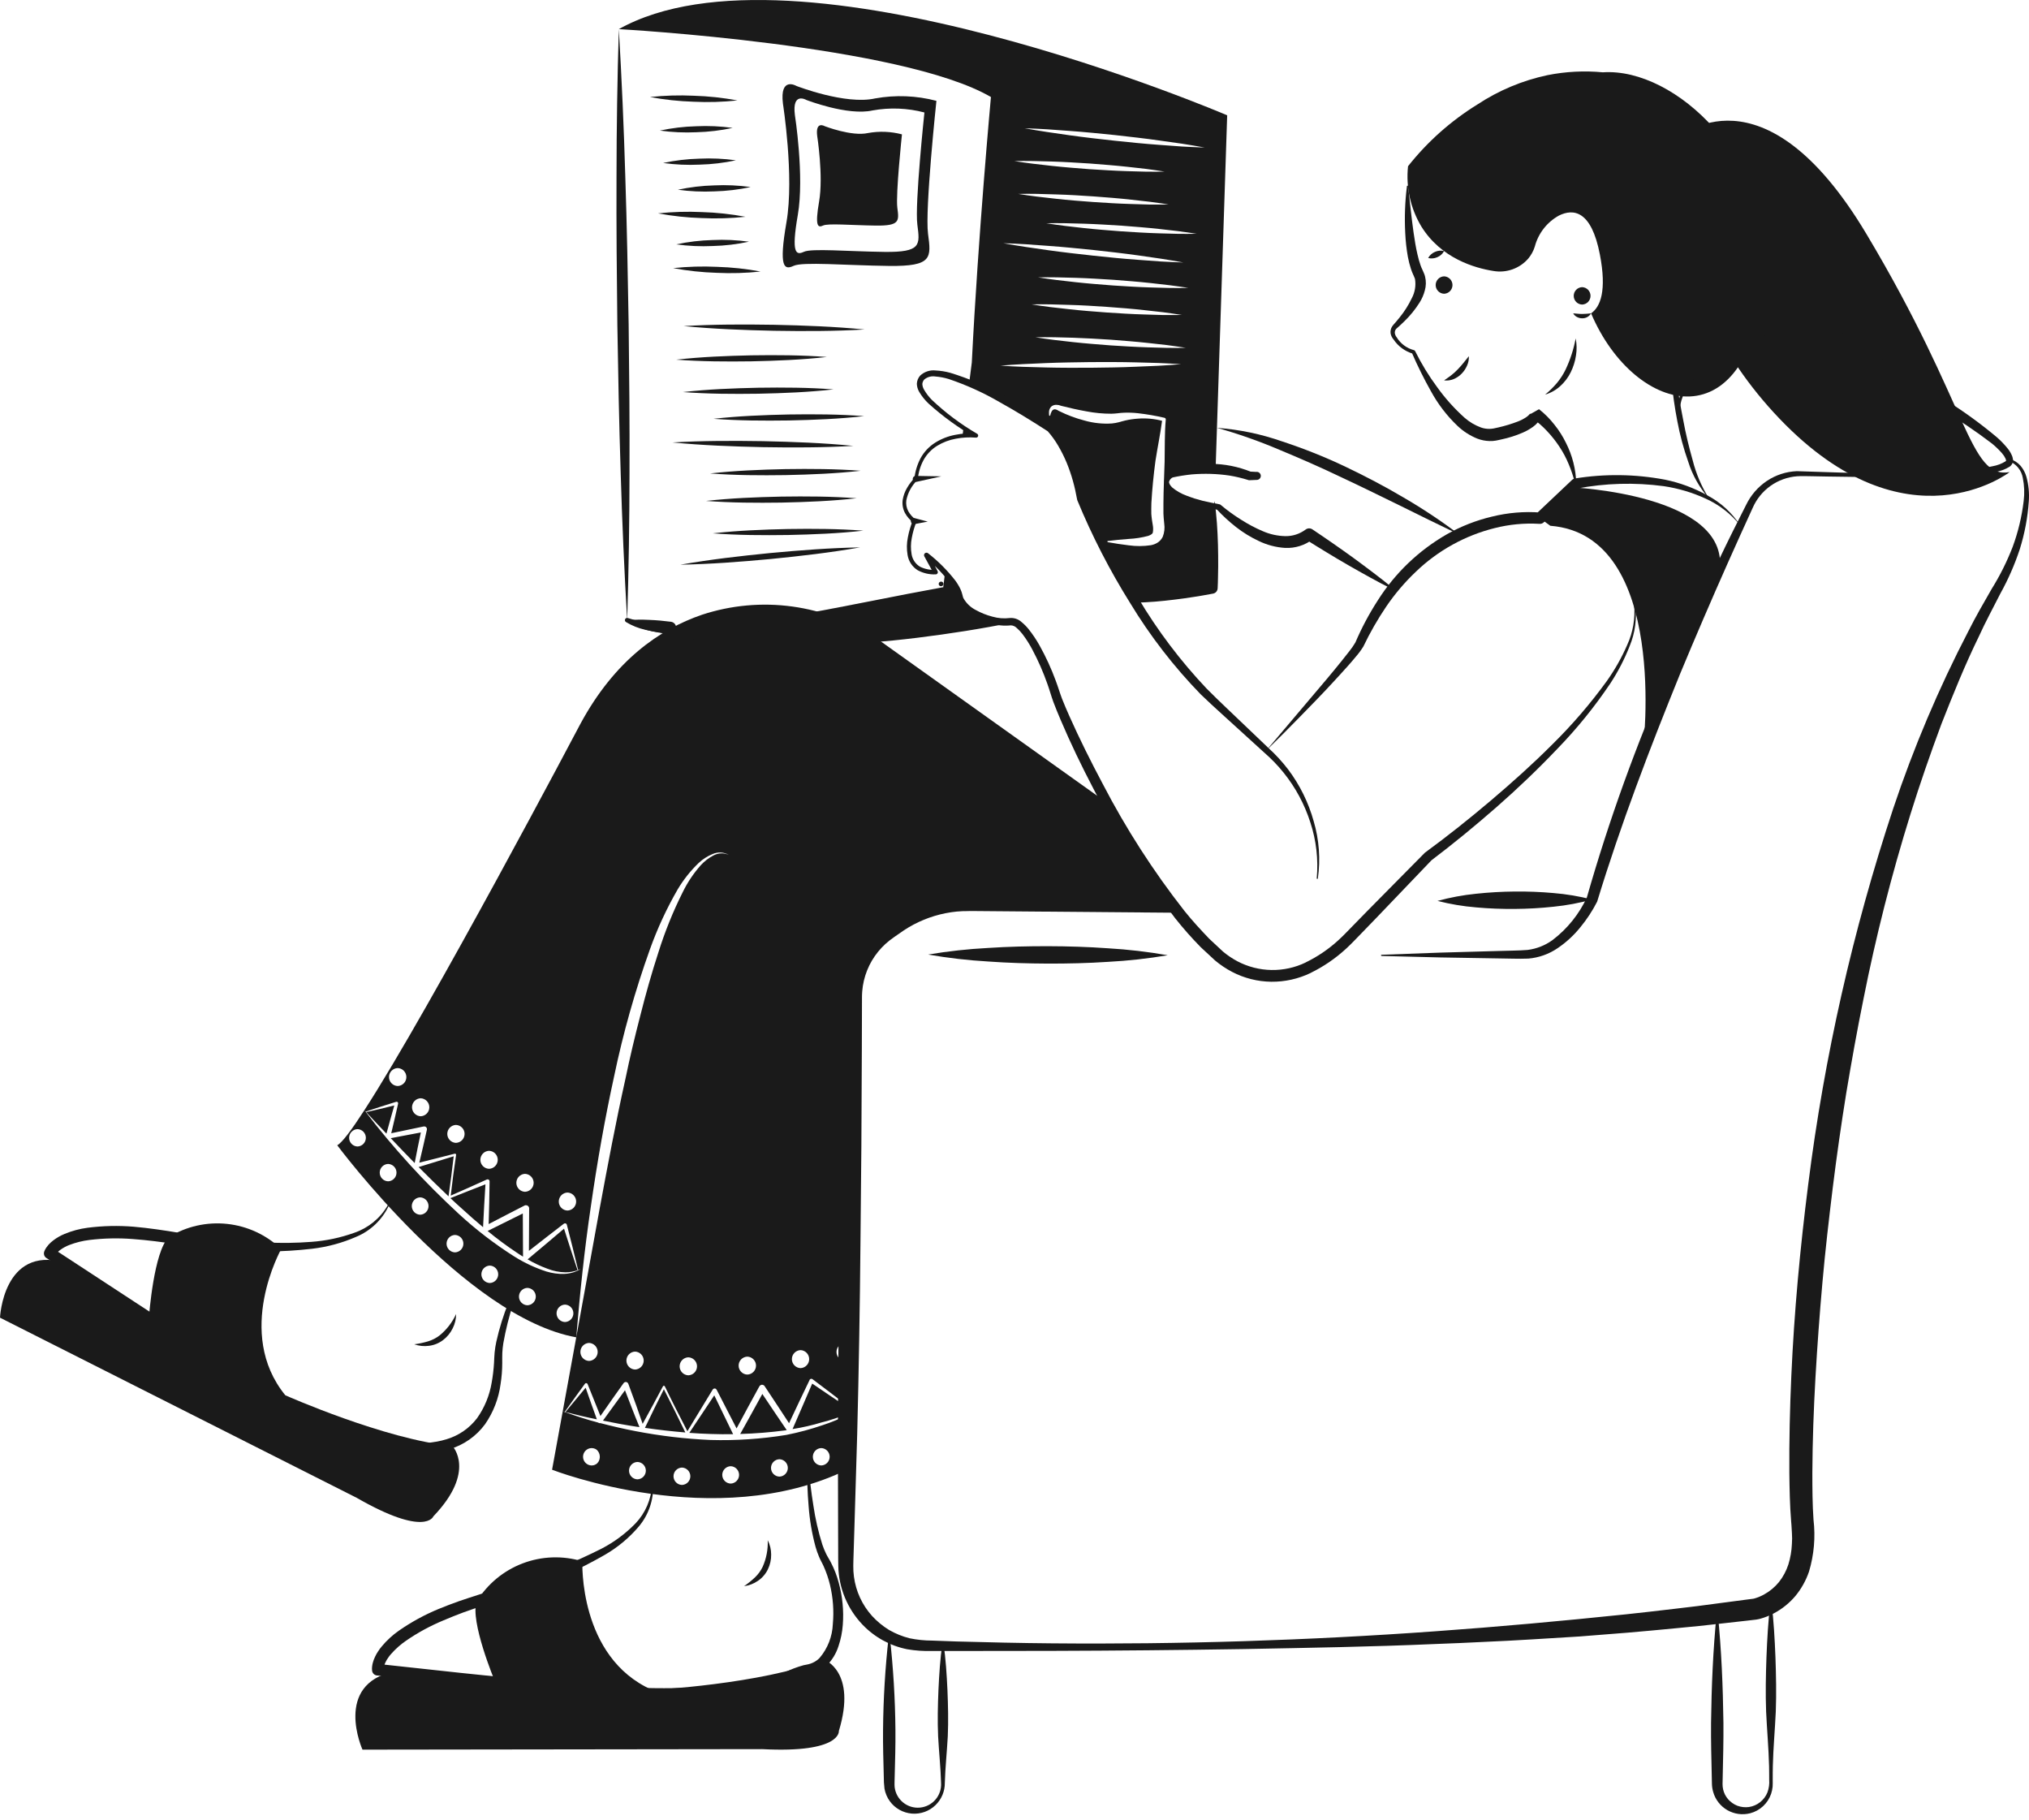 <svg width="300" height="269" viewBox="0 0 300 269" fill="none" xmlns="http://www.w3.org/2000/svg">
<path d="M91.497 4.307C91.497 4.307 133.282 6.625 146.516 14.343C146.516 14.343 144.641 34.666 143.687 53.583L143.302 56.613C147.485 58.501 151.515 60.712 155.355 63.226C155.355 63.226 158.711 66.474 159.975 73.706C162.192 79.032 164.835 84.172 167.877 89.074C171.501 88.429 175.263 87.704 179.16 86.898L179.562 74.819C169.308 72.266 173.243 70.165 173.243 70.165L174.364 69.872C176.116 69.411 177.93 69.231 179.738 69.337L179.746 69.002L181.446 17.046C181.446 17.046 117.588 -10.333 91.497 4.307ZM169.401 25.375L166.622 25.3C164.763 25.241 162.913 25.124 161.055 25.007C159.205 24.864 157.356 24.722 155.514 24.521C153.664 24.32 151.814 24.111 149.981 23.81C151.839 23.768 153.698 23.818 155.556 23.877C157.414 23.935 159.264 24.053 161.114 24.17C162.964 24.312 164.822 24.454 166.663 24.655L169.434 24.965C170.355 25.099 171.276 25.207 172.196 25.367C171.267 25.4 170.338 25.375 169.401 25.375ZM172.774 30.23C171.836 30.255 170.907 30.23 169.978 30.238L167.191 30.155C165.332 30.104 163.483 29.987 161.633 29.862C159.783 29.728 157.933 29.585 156.083 29.376C154.242 29.183 152.392 28.966 150.55 28.665C152.417 28.623 154.275 28.673 156.133 28.74C157.983 28.79 159.841 28.907 161.691 29.033C163.541 29.167 165.391 29.309 167.241 29.518L170.003 29.828C170.924 29.962 171.853 30.062 172.774 30.23L172.774 30.23ZM155.037 36.349C157.263 36.508 159.481 36.734 161.7 36.96C163.918 37.202 166.136 37.454 168.346 37.763L171.652 38.24C172.757 38.425 173.862 38.584 174.959 38.801C173.837 38.776 172.724 38.701 171.61 38.651L168.27 38.408C166.044 38.249 163.826 38.023 161.608 37.788C159.398 37.546 157.18 37.294 154.97 36.985C152.76 36.675 150.55 36.357 148.349 35.955C150.584 36.014 152.81 36.173 155.037 36.349L155.037 36.349ZM172.364 62.037C172.18 64.105 172.238 66.189 172.196 68.257C172.138 70.324 172.029 72.383 172.02 74.417C172.012 74.928 172.012 75.43 172.02 75.916C172.037 76.158 172.037 76.351 172.062 76.61L172.138 77.406C172.237 78.061 172.162 78.731 171.92 79.347C171.742 79.719 171.46 80.03 171.108 80.243C170.816 80.414 170.495 80.533 170.162 80.594C169.075 80.759 167.97 80.765 166.881 80.611C165.843 80.486 164.805 80.327 163.776 80.143C163.755 80.139 163.736 80.127 163.724 80.11C163.711 80.093 163.706 80.072 163.709 80.05C163.713 80.032 163.722 80.015 163.735 80.002C163.749 79.989 163.765 79.979 163.784 79.975C164.822 79.841 165.86 79.741 166.898 79.665C167.874 79.619 168.842 79.467 169.785 79.213C170.204 79.055 170.43 78.895 170.455 78.711C170.517 78.337 170.511 77.954 170.438 77.581L170.321 76.836C170.279 76.585 170.254 76.259 170.229 75.983C170.221 75.439 170.221 74.903 170.238 74.375C170.355 72.266 170.564 70.207 170.84 68.139C171.142 66.156 171.56 64.189 171.82 62.205C170.649 61.898 169.435 61.791 168.229 61.887C167.603 61.928 166.981 62.02 166.37 62.163C166.061 62.23 165.776 62.322 165.466 62.406C165.118 62.498 164.762 62.563 164.403 62.598C163.032 62.688 161.656 62.541 160.335 62.163C159.04 61.826 157.783 61.355 156.585 60.757L156.527 60.732C156.407 60.645 156.274 60.577 156.133 60.531C156.016 60.491 155.889 60.494 155.773 60.539C155.637 60.609 155.531 60.724 155.472 60.866C155.388 61.033 155.326 61.21 155.288 61.393L155.28 61.401C155.278 61.412 155.273 61.422 155.267 61.432C155.261 61.441 155.252 61.448 155.243 61.454C155.233 61.459 155.223 61.463 155.212 61.464C155.201 61.465 155.19 61.464 155.179 61.46C155.163 61.457 155.149 61.449 155.138 61.437C155.127 61.425 155.121 61.409 155.12 61.393C155.092 61.179 155.09 60.963 155.112 60.748C155.153 60.501 155.27 60.273 155.447 60.096C155.66 59.918 155.932 59.828 156.209 59.844C156.442 59.846 156.673 59.894 156.887 59.987C158.125 60.296 159.381 60.589 160.628 60.807C161.842 61.041 163.075 61.159 164.311 61.159C164.613 61.167 164.889 61.117 165.182 61.1C165.516 61.067 165.868 61.008 166.211 61.008C166.89 60.982 167.57 61.008 168.245 61.083C169.569 61.233 170.882 61.459 172.179 61.761C172.237 61.775 172.287 61.809 172.322 61.856C172.358 61.904 172.375 61.962 172.372 62.021L172.364 62.037ZM171.292 54.069L167.952 54.211C165.734 54.312 163.508 54.337 161.281 54.362C159.055 54.37 156.837 54.379 154.61 54.32C152.383 54.27 150.157 54.211 147.93 54.052C150.157 53.859 152.375 53.768 154.602 53.675C156.828 53.583 159.055 53.558 161.273 53.525C163.499 53.516 165.726 53.508 167.952 53.567L171.292 53.659C172.405 53.717 173.519 53.751 174.632 53.834C173.519 53.943 172.405 53.994 171.292 54.069V54.069ZM172.539 51.424L169.752 51.348C167.894 51.29 166.044 51.173 164.194 51.056C162.344 50.913 160.486 50.771 158.644 50.57C156.795 50.369 154.953 50.16 153.112 49.859C154.978 49.817 156.837 49.867 158.686 49.925C160.545 49.984 162.394 50.101 164.253 50.218C166.103 50.361 167.952 50.503 169.794 50.704L172.565 51.014C173.485 51.148 174.406 51.256 175.327 51.415C174.398 51.449 173.469 51.424 172.539 51.424V51.424ZM152.534 44.995C154.401 44.953 156.259 45.004 158.117 45.071C159.976 45.121 161.825 45.238 163.675 45.364C165.525 45.498 167.375 45.64 169.225 45.849L171.995 46.159C172.916 46.293 173.837 46.401 174.758 46.56C173.82 46.586 172.891 46.56 171.962 46.569L169.175 46.485C167.325 46.435 165.467 46.318 163.617 46.192C161.767 46.058 159.917 45.916 158.067 45.707C156.226 45.514 154.376 45.305 152.534 44.995L152.534 44.995ZM172.924 42.568L170.137 42.493C168.279 42.442 166.429 42.317 164.571 42.2C162.721 42.057 160.871 41.915 159.03 41.714C157.18 41.513 155.338 41.304 153.497 41.003C155.355 40.961 157.213 41.011 159.071 41.07C160.93 41.128 162.78 41.245 164.629 41.362C166.488 41.505 168.337 41.647 170.179 41.848L172.95 42.166C173.87 42.3 174.791 42.4 175.712 42.559C174.783 42.593 173.854 42.568 172.924 42.568L172.924 42.568ZM174.13 34.566L171.343 34.49C169.484 34.44 167.634 34.315 165.785 34.197C163.935 34.055 162.085 33.913 160.235 33.712C158.385 33.511 156.544 33.302 154.702 33.001C156.569 32.959 158.427 33.009 160.277 33.068C162.135 33.126 163.985 33.243 165.843 33.36C167.693 33.503 169.543 33.645 171.384 33.846L174.155 34.164C175.076 34.298 176.005 34.398 176.917 34.557C175.988 34.591 175.059 34.566 174.13 34.566H174.13ZM174.766 21.659L171.426 21.416C169.2 21.257 166.982 21.031 164.763 20.796C162.554 20.554 160.335 20.303 158.126 19.993C155.916 19.683 153.706 19.365 151.505 18.963C153.74 19.022 155.966 19.181 158.193 19.357C160.419 19.516 162.637 19.742 164.855 19.968C167.074 20.219 169.292 20.462 171.493 20.78L174.808 21.248C175.913 21.433 177.018 21.592 178.114 21.809C176.993 21.784 175.879 21.709 174.766 21.659L174.766 21.659ZM141.879 88.103C141.472 86.784 140.735 85.591 139.736 84.638L139.451 86.898C117.772 92.38 105.585 93.142 99.139 92.799C107.409 93.87 123.757 94.933 148.575 91.962C146.231 91.92 142.264 90.313 141.879 88.103ZM144.331 64.39C144.331 64.39 143.553 63.929 142.465 63.218L142.314 64.415C142.984 64.338 143.66 64.329 144.331 64.389V64.39Z" fill="#1A1A1A"/>
<path d="M92.744 91.685C93.833 91.591 94.927 91.574 96.018 91.636C97.09 91.673 98.148 91.777 99.204 91.912C99.432 91.941 99.639 92.058 99.783 92.237C99.927 92.416 99.995 92.644 99.974 92.873C99.952 93.101 99.843 93.313 99.669 93.463C99.495 93.612 99.269 93.688 99.04 93.675C97.933 93.623 96.836 93.449 95.768 93.156C95.226 93.01 94.696 92.823 94.184 92.594C93.66 92.368 93.174 92.061 92.744 91.685ZM92.744 91.685C93.87 91.753 94.916 91.749 95.976 91.786C97.033 91.805 98.082 91.847 99.137 91.906L98.973 93.669C97.895 93.53 96.83 93.304 95.788 92.993C94.718 92.7 93.693 92.26 92.744 91.685Z" fill="#1A1A1A"/>
<path d="M208.198 27.519C208.459 29.814 208.683 32.098 209.001 34.348C209.165 35.47 209.334 36.591 209.595 37.668C209.712 38.199 209.862 38.721 210.043 39.233C210.127 39.475 210.227 39.712 210.344 39.94L210.529 40.375C210.606 40.54 210.666 40.712 210.706 40.89C210.874 41.57 210.86 42.282 210.665 42.954C210.502 43.57 210.248 44.159 209.909 44.699C209.273 45.716 208.516 46.652 207.653 47.485C207.443 47.691 207.232 47.896 207.015 48.093L206.687 48.386L206.522 48.531C206.484 48.563 206.447 48.599 206.414 48.637C206.282 48.801 206.217 49.007 206.231 49.216C206.262 49.454 206.358 49.678 206.509 49.863C207.079 50.801 207.992 51.481 209.054 51.758C209.093 51.766 209.129 51.783 209.161 51.807C209.192 51.831 209.218 51.863 209.235 51.898L209.242 51.913C210.165 53.778 211.252 55.557 212.492 57.228C213.677 58.882 215.039 60.402 216.554 61.759C217.268 62.383 218.089 62.87 218.978 63.196C219.382 63.337 219.807 63.405 220.234 63.398C220.438 63.395 220.64 63.375 220.841 63.338C221.059 63.302 221.328 63.23 221.569 63.178C222.539 62.957 223.493 62.667 224.422 62.31C224.851 62.145 225.261 61.934 225.646 61.682C225.807 61.576 225.956 61.451 226.089 61.31C226.138 61.262 226.182 61.209 226.219 61.15L226.25 61.103C226.256 61.121 226.25 61.047 226.253 61.222L227.555 60.489C228.407 61.16 229.174 61.933 229.84 62.79C230.504 63.615 231.073 64.512 231.536 65.464C232.485 67.328 233.005 69.38 233.059 71.471C233.059 71.492 233.052 71.512 233.039 71.529C233.026 71.545 233.007 71.556 232.986 71.559C232.965 71.562 232.944 71.557 232.926 71.546C232.908 71.534 232.895 71.517 232.89 71.496L232.888 71.492C232.655 70.514 232.341 69.558 231.948 68.633C231.574 67.719 231.11 66.845 230.562 66.023C230.024 65.209 229.417 64.442 228.747 63.732C228.101 63.037 227.386 62.409 226.613 61.859L227.914 61.126C227.92 61.296 227.896 61.467 227.842 61.629C227.808 61.736 227.765 61.84 227.712 61.94C227.625 62.113 227.518 62.275 227.394 62.422C227.18 62.675 226.935 62.901 226.666 63.095C226.187 63.438 225.672 63.73 225.13 63.963C224.117 64.4 223.063 64.733 221.982 64.959C221.711 65.016 221.472 65.081 221.174 65.132C220.858 65.188 220.537 65.21 220.216 65.197C219.593 65.179 218.977 65.054 218.396 64.826C217.326 64.389 216.346 63.757 215.506 62.963C213.935 61.467 212.607 59.735 211.57 57.828C210.531 55.98 209.587 54.08 208.745 52.135L208.933 52.289C207.753 51.95 206.732 51.205 206.049 50.185C205.824 49.931 205.672 49.621 205.609 49.288C205.558 48.919 205.643 48.544 205.849 48.234C205.9 48.157 205.957 48.083 206.02 48.014L206.162 47.855L206.44 47.535C206.626 47.322 206.802 47.102 206.978 46.882C207.674 46.021 208.266 45.082 208.741 44.082C209.203 43.224 209.372 42.237 209.222 41.274C209.199 41.171 209.162 41.072 209.114 40.979L209.055 40.833L208.96 40.621C208.824 40.333 208.707 40.036 208.612 39.732C208.425 39.154 208.275 38.566 208.163 37.97C207.957 36.812 207.827 35.641 207.773 34.466C207.65 32.147 207.734 29.82 208.026 27.516C208.027 27.505 208.031 27.494 208.037 27.484C208.042 27.474 208.05 27.465 208.059 27.459C208.068 27.452 208.078 27.447 208.089 27.444C208.1 27.441 208.111 27.44 208.122 27.441C208.142 27.444 208.16 27.453 208.173 27.467C208.187 27.481 208.195 27.5 208.198 27.519ZM232.974 50.025C233.141 50.862 233.155 51.723 233.016 52.565C232.887 53.419 232.627 54.248 232.246 55.022C231.861 55.805 231.328 56.506 230.678 57.088C230.04 57.668 229.278 58.094 228.451 58.334C229.084 57.818 229.668 57.245 230.197 56.622C230.702 56.014 231.133 55.348 231.48 54.638C232.175 53.171 232.677 51.621 232.974 50.025Z" fill="#1A1A1A"/>
<path d="M235.25 46.318C241.727 61.554 259.147 65.909 260.947 40.139C262.093 23.738 247.797 9.965 236.989 10.689C234.254 10.43 231.496 10.572 228.802 11.11C225.1 11.896 221.58 13.37 218.424 15.457C214.508 17.877 211.044 20.962 208.187 24.573C207.856 27.674 208.545 30.799 210.15 33.473C213.067 38.189 218.039 39.621 220.804 40.055C221.744 40.219 222.711 40.139 223.611 39.822C224.511 39.506 225.314 38.963 225.944 38.246C226.39 37.719 226.725 37.108 226.93 36.449C227.184 35.483 227.63 34.58 228.243 33.792C228.856 33.004 229.622 32.349 230.496 31.865C232.654 30.797 235.296 31.12 236.55 37.614C237.593 43.02 236.626 45.369 235.25 46.318ZM137.23 141.105C140.162 140.611 143.119 140.286 146.089 140.131C149.041 139.934 151.993 139.867 154.945 139.87C157.896 139.88 160.848 139.966 163.799 140.178C166.767 140.35 169.723 140.694 172.652 141.208C169.721 141.705 166.763 142.032 163.794 142.187C160.841 142.382 157.889 142.45 154.937 142.443C151.985 142.429 149.033 142.345 146.082 142.131C143.114 141.959 140.158 141.616 137.23 141.105Z" fill="#1A1A1A"/>
<path d="M167.987 133.753C163.262 133.971 158.537 134.135 153.811 134.295L146.722 134.542L143.177 134.656C142.045 134.663 140.916 134.777 139.805 134.995C137.604 135.432 135.509 136.293 133.636 137.53L132.209 138.52C131.76 138.829 131.331 139.166 130.925 139.529C130.136 140.253 129.458 141.089 128.912 142.01C128.375 142.93 127.976 143.924 127.73 144.96C127.609 145.476 127.528 146.001 127.487 146.529C127.455 146.792 127.463 147.058 127.45 147.322L127.448 148.199L127.427 155.289L127.359 169.468L127.225 183.646C127.143 193.098 126.982 202.549 126.742 212L126.319 226.174L126.209 229.717C126.195 230.301 126.164 230.915 126.164 231.473C126.156 232.009 126.188 232.545 126.261 233.077C126.546 235.233 127.477 237.252 128.932 238.869C129.669 239.673 130.514 240.371 131.443 240.942C132.393 241.489 133.413 241.904 134.476 242.174C135.582 242.403 136.708 242.518 137.837 242.518L141.377 242.647C146.099 242.776 150.822 242.888 155.546 242.926C174.44 243.095 193.319 242.502 212.182 241.146C221.601 240.476 231.002 239.616 240.383 238.639C242.729 238.403 245.068 238.106 247.411 237.843C249.757 237.586 252.087 237.28 254.412 236.964L257.903 236.503L258.776 236.391L259.213 236.335C259.247 236.334 259.28 236.327 259.312 236.315L259.463 236.276C259.922 236.139 260.366 235.954 260.787 235.725C261.643 235.26 262.402 234.634 263.021 233.881C263.635 233.105 264.107 232.227 264.415 231.287C264.725 230.295 264.902 229.267 264.944 228.228C264.985 227.693 264.986 227.155 264.947 226.619L264.898 225.805L264.874 225.396L264.835 224.932C264.632 222.468 264.595 220.104 264.565 217.711C264.531 212.943 264.646 208.192 264.856 203.444C265.274 193.95 266.158 184.487 267.358 175.065C269.734 156.193 273.94 137.596 279.917 119.539C282.934 110.517 286.652 101.746 291.037 93.303C292.1 91.179 293.296 89.122 294.478 87.063C295.709 85.087 296.751 82.999 297.59 80.827C298.393 78.643 298.938 76.372 299.212 74.061C299.356 72.924 299.312 71.77 299.083 70.647C298.99 70.097 298.757 69.581 298.406 69.149C298.055 68.716 297.598 68.381 297.08 68.177L297.068 68.172C297.025 68.157 296.99 68.125 296.971 68.084C296.951 68.043 296.949 67.996 296.964 67.953C296.979 67.91 297.011 67.875 297.052 67.856C297.093 67.837 297.14 67.834 297.183 67.85C297.789 68.031 298.331 68.379 298.75 68.852C299.155 69.332 299.452 69.892 299.621 70.496C299.944 71.674 300.062 72.9 299.97 74.118C299.805 76.518 299.357 78.89 298.637 81.186C297.883 83.467 296.916 85.673 295.749 87.773C294.692 89.876 293.56 91.934 292.59 94.079C290.527 98.303 288.764 102.667 287.045 107.038C285.408 111.445 283.861 115.882 282.468 120.37C279.667 129.346 277.348 138.466 275.523 147.69C274.586 152.297 273.76 156.927 272.983 161.564C272.234 166.206 271.569 170.862 270.989 175.529C270.42 180.198 269.874 184.87 269.46 189.555C269.042 194.24 268.698 198.929 268.428 203.624C268.162 208.317 267.991 213.017 267.967 217.701C267.966 220.034 267.98 222.399 268.138 224.649C268.443 227.225 268.216 229.837 267.472 232.323C267.026 233.628 266.35 234.842 265.476 235.908C264.579 236.976 263.483 237.858 262.248 238.505C261.626 238.833 260.97 239.093 260.293 239.282L260.014 239.351C259.904 239.379 259.792 239.399 259.679 239.414L259.235 239.465L258.349 239.568L254.803 239.966C252.438 240.236 250.076 240.494 247.718 240.701C245.359 240.915 243.002 241.163 240.641 241.349L233.559 241.909L226.469 242.344C224.107 242.498 221.742 242.601 219.378 242.714C217.014 242.826 214.651 242.947 212.285 243.022C202.83 243.439 193.369 243.591 183.913 243.77C174.456 243.921 164.999 244.011 155.542 244.039L141.354 244.057L137.806 244.053C136.571 244.093 135.336 244.007 134.118 243.796C131.607 243.288 129.31 242.024 127.537 240.174C125.291 237.828 124.009 234.723 123.945 231.476C123.925 230.852 123.936 230.285 123.93 229.687L123.919 226.142L123.886 211.961C123.915 202.508 124.015 193.056 124.186 183.605L124.444 169.428L124.768 155.253L124.942 148.165L124.969 147.27C124.991 146.944 124.995 146.618 125.042 146.294C125.111 145.646 125.23 145.004 125.397 144.373C126.067 141.847 127.485 139.582 129.467 137.877C129.953 137.465 130.465 137.085 131 136.738C131.499 136.414 131.97 136.09 132.517 135.757C134.652 134.46 137.019 133.591 139.485 133.197C140.704 133.005 141.937 132.928 143.169 132.964L146.714 133.012L153.803 133.129C158.529 133.202 163.256 133.279 167.984 133.41C168.028 133.411 168.07 133.429 168.101 133.461C168.133 133.493 168.15 133.535 168.151 133.58C168.151 133.624 168.134 133.667 168.104 133.699C168.073 133.732 168.031 133.751 167.987 133.753H167.987Z" fill="#1A1A1A"/>
<path d="M212.544 133.178C214.411 132.665 216.319 132.311 218.246 132.118C220.148 131.913 222.051 131.807 223.955 131.789C225.859 131.77 227.763 131.841 229.669 132.012C231.599 132.169 233.513 132.49 235.389 132.972C233.522 133.488 231.614 133.844 229.687 134.036C227.785 134.241 225.882 134.347 223.978 134.362C222.074 134.377 220.17 134.307 218.264 134.135C216.334 133.977 214.42 133.657 212.544 133.178ZM261.932 236.94C262.259 239.621 262.403 242.303 262.511 244.984C262.605 247.665 262.66 250.347 262.56 253.028C262.437 255.709 262.187 258.391 262.124 261.072C262.119 261.742 262.098 262.412 262.107 263.083C262.11 263.417 262.118 263.748 262.095 264.114C262.06 264.472 261.985 264.824 261.872 265.165C261.635 265.863 261.228 266.491 260.688 266.993C260.149 267.496 259.493 267.856 258.78 268.043C257.637 268.337 256.424 268.172 255.4 267.584C254.377 266.996 253.624 266.03 253.303 264.894C253.191 264.509 253.129 264.111 253.119 263.711L253.097 262.703C253.037 260.021 252.965 257.34 252.989 254.659C253.061 249.296 253.277 243.934 253.818 238.571C253.82 238.55 253.83 238.53 253.846 238.516C253.862 238.501 253.882 238.493 253.904 238.493C253.925 238.493 253.946 238.501 253.962 238.516C253.977 238.53 253.987 238.55 253.989 238.571C254.531 243.934 254.746 249.296 254.819 254.659C254.842 257.34 254.77 260.021 254.711 262.703L254.689 263.706C254.687 263.976 254.714 264.246 254.772 264.51C254.893 265.047 255.145 265.546 255.505 265.962C255.876 266.388 256.344 266.72 256.87 266.929C257.419 267.132 258.009 267.199 258.589 267.123C259.194 267.032 259.764 266.785 260.243 266.406C260.723 266.027 261.096 265.53 261.325 264.964C261.547 264.363 261.635 263.721 261.585 263.083C261.594 262.412 261.572 261.742 261.568 261.072C261.504 258.391 261.255 255.709 261.132 253.028C261.032 250.347 261.086 247.665 261.181 244.984C261.288 242.303 261.433 239.621 261.76 236.94C261.763 236.919 261.773 236.9 261.789 236.886C261.804 236.872 261.825 236.864 261.846 236.864C261.867 236.864 261.887 236.872 261.903 236.886C261.919 236.9 261.929 236.919 261.932 236.94H261.932ZM139.506 242.945C139.834 245.235 139.978 247.524 140.085 249.813C140.18 252.102 140.235 254.392 140.135 256.681C140.012 258.97 139.762 261.259 139.699 263.548C139.705 264.16 139.587 264.766 139.351 265.33C139.116 265.895 138.768 266.405 138.33 266.831C137.869 267.281 137.317 267.627 136.71 267.845C136.104 268.062 135.458 268.147 134.816 268.093C134.175 268.039 133.552 267.848 132.991 267.532C132.429 267.217 131.942 266.784 131.563 266.263C131.165 265.711 130.896 265.077 130.777 264.407C130.702 263.8 130.667 263.19 130.672 262.579C130.612 260.29 130.54 258 130.564 255.711C130.604 251.121 130.881 246.537 131.393 241.976C131.395 241.955 131.405 241.936 131.421 241.922C131.437 241.908 131.457 241.9 131.479 241.9C131.5 241.9 131.52 241.908 131.536 241.922C131.552 241.936 131.562 241.955 131.564 241.976C132.076 246.537 132.353 251.121 132.394 255.711C132.417 258 132.345 260.29 132.285 262.579C132.277 263.144 132.237 263.766 132.279 264.179C132.385 265.072 132.834 265.888 133.533 266.454C134.231 267.02 135.123 267.291 136.018 267.208C136.914 267.126 137.741 266.697 138.325 266.014C138.908 265.33 139.202 264.445 139.142 263.548C139.079 261.259 138.829 258.97 138.707 256.681C138.607 254.392 138.661 252.102 138.756 249.813C138.863 247.524 139.007 245.235 139.335 242.945C139.338 242.925 139.348 242.906 139.364 242.892C139.38 242.879 139.4 242.871 139.421 242.871C139.442 242.871 139.462 242.879 139.477 242.892C139.493 242.906 139.503 242.925 139.506 242.945L139.506 242.945ZM179.758 69.314C181.461 69.487 183.165 69.758 184.804 69.811L184.76 69.809L185.79 69.754C185.946 69.745 186.101 69.798 186.218 69.903C186.336 70.007 186.407 70.153 186.417 70.31C186.427 70.467 186.374 70.621 186.27 70.74C186.166 70.858 186.02 70.93 185.863 70.94C185.483 70.964 185.096 70.983 184.709 70.989C184.674 70.99 184.64 70.985 184.607 70.974L184.557 70.958C183.656 70.675 182.736 70.456 181.804 70.302C180.877 70.163 179.943 70.08 179.006 70.053C178.068 70.026 177.129 70.052 176.194 70.129C175.239 70.229 174.291 70.381 173.352 70.586L173.447 70.549C173.309 70.605 173.185 70.69 173.084 70.8C172.982 70.909 172.906 71.039 172.861 71.181C172.797 71.437 173.028 71.756 173.283 72.031C173.915 72.561 174.635 72.977 175.41 73.259C175.808 73.399 176.197 73.559 176.601 73.684L177.823 74.03C178.652 74.213 179.482 74.4 180.31 74.548C180.374 74.559 180.434 74.588 180.484 74.63L180.526 74.666C181.468 75.455 182.465 76.178 183.51 76.827C184.527 77.481 185.598 78.048 186.711 78.522C187.767 78.983 188.903 79.232 190.055 79.254C191.123 79.27 192.166 78.933 193.023 78.296L193.049 78.277C193.193 78.169 193.367 78.11 193.547 78.106C193.727 78.103 193.903 78.155 194.052 78.256C195.065 78.948 196.091 79.621 197.094 80.329C198.102 81.03 199.103 81.741 200.098 82.461C201.095 83.178 202.069 83.931 203.056 84.664C204.037 85.406 205.004 86.169 205.958 86.953C205.974 86.966 205.984 86.985 205.987 87.005C205.991 87.026 205.986 87.047 205.975 87.064C205.964 87.081 205.946 87.094 205.926 87.099C205.906 87.105 205.885 87.103 205.866 87.093C204.762 86.542 203.671 85.968 202.595 85.373C201.524 84.77 200.441 84.186 199.38 83.566C198.316 82.953 197.259 82.327 196.211 81.689C195.156 81.061 194.124 80.397 193.08 79.753L194.108 79.713C192.941 80.609 191.495 81.063 190.026 80.996C188.657 80.913 187.317 80.561 186.085 79.959C184.9 79.403 183.782 78.715 182.751 77.907C181.735 77.112 180.783 76.237 179.904 75.291L180.119 75.408C179.284 75.169 178.471 74.881 177.65 74.621C176.834 74.339 176.02 74.058 175.216 73.732C174.387 73.418 173.605 72.992 172.891 72.466C172.68 72.31 172.505 72.11 172.379 71.879C172.253 71.649 172.179 71.393 172.163 71.131C172.173 70.84 172.274 70.56 172.452 70.329C172.611 70.112 172.81 69.927 173.037 69.782C173.049 69.774 173.062 69.768 173.075 69.764L173.133 69.745C174.072 69.406 175.03 69.122 176.002 68.895C176.996 68.67 178.012 68.56 179.031 68.565C181.065 68.579 183.078 68.978 184.963 69.74L184.811 69.71C185.11 69.716 185.41 69.734 185.716 69.759L185.79 70.945L184.76 70.889L184.716 70.888C183.852 70.754 182.999 70.559 182.163 70.306C181.335 70.064 180.52 69.788 179.718 69.477C179.699 69.469 179.683 69.455 179.674 69.437C179.664 69.419 179.662 69.398 179.667 69.378C179.671 69.358 179.683 69.341 179.7 69.329C179.717 69.317 179.737 69.312 179.758 69.314L179.758 69.314ZM179.936 63.245C183.237 63.488 186.491 64.168 189.614 65.266C192.75 66.296 195.819 67.519 198.804 68.929C201.779 70.345 204.701 71.868 207.531 73.547C210.378 75.201 213.121 77.026 215.745 79.015C212.771 77.6 209.84 76.145 206.91 74.697C203.973 73.262 201.048 71.818 198.094 70.444C195.156 69.033 192.17 67.739 189.167 66.488C186.163 65.209 183.08 64.126 179.936 63.245ZM54.148 164.399C55.136 165.462 56.132 166.534 57.136 167.58C57.505 166.191 57.915 164.809 58.3 163.412C56.919 163.763 55.535 164.092 54.148 164.399ZM57.773 168.25C58.836 169.371 59.907 170.501 60.995 171.606L61.313 171.924C61.598 170.418 61.908 168.911 62.226 167.404C60.736 167.689 59.262 167.965 57.773 168.25V168.25ZM61.899 172.518C63.356 173.983 64.82 175.432 66.319 176.846L66.729 173.833L67.081 170.928C65.348 171.447 63.632 172 61.899 172.518ZM66.595 177.114C67.189 177.666 67.792 178.227 68.411 178.771C69.391 179.675 70.403 180.554 71.425 181.408C71.525 179.29 71.642 177.178 71.776 175.072C70.044 175.75 68.319 176.419 66.595 177.114ZM77.301 179.382C75.568 180.253 73.827 181.098 72.094 181.969C73.481 183.111 74.925 184.181 76.422 185.175C76.723 185.384 77.025 185.576 77.334 185.761L77.301 179.382ZM83.394 181.626C81.628 183.149 79.829 184.63 78.046 186.137C78.031 186.148 78.013 186.153 77.996 186.154C78.931 186.704 79.914 187.169 80.933 187.543C81.783 187.884 82.688 188.065 83.604 188.079C84.214 188.08 84.82 187.976 85.395 187.769C84.709 185.719 84.047 183.676 83.394 181.626H83.394ZM54.148 164.399C55.136 165.462 56.132 166.534 57.136 167.58C57.505 166.191 57.915 164.809 58.3 163.412C56.919 163.763 55.535 164.092 54.148 164.399L54.148 164.399ZM57.773 168.25C58.836 169.371 59.907 170.501 60.995 171.606L61.313 171.924C61.598 170.418 61.907 168.911 62.226 167.404C60.736 167.689 59.262 167.965 57.773 168.25H57.773ZM61.899 172.519C63.356 173.983 64.82 175.432 66.319 176.846L66.729 173.833L67.08 170.928C65.348 171.447 63.632 172 61.899 172.518L61.899 172.519ZM66.595 177.114C67.189 177.666 67.792 178.227 68.411 178.771C69.391 179.675 70.403 180.554 71.425 181.408C71.525 179.29 71.642 177.178 71.776 175.072C70.044 175.75 68.319 176.419 66.595 177.114L66.595 177.114ZM77.301 179.382C75.568 180.253 73.827 181.098 72.094 181.969C73.48 183.111 74.925 184.181 76.422 185.175C76.723 185.384 77.024 185.576 77.334 185.761L77.301 179.382ZM83.394 181.626C81.628 183.149 79.829 184.63 78.046 186.137C78.031 186.148 78.013 186.154 77.995 186.154C78.931 186.704 79.914 187.169 80.933 187.543C81.783 187.884 82.688 188.066 83.604 188.079C84.214 188.08 84.82 187.976 85.395 187.769C84.709 185.719 84.047 183.676 83.394 181.626L83.394 181.626ZM54.148 164.399C55.136 165.462 56.132 166.534 57.136 167.58C57.505 166.191 57.915 164.809 58.3 163.412C56.919 163.763 55.535 164.092 54.148 164.399L54.148 164.399ZM57.773 168.25C58.835 169.371 59.907 170.501 60.995 171.606L61.313 171.924C61.598 170.418 61.907 168.911 62.225 167.404C60.736 167.689 59.262 167.965 57.773 168.25L57.773 168.25ZM61.899 172.519C63.356 173.983 64.82 175.432 66.319 176.846L66.729 173.833L67.08 170.928C65.348 171.447 63.632 172 61.899 172.518L61.899 172.519ZM66.595 177.114C67.189 177.666 67.792 178.227 68.411 178.771C69.391 179.675 70.403 180.554 71.424 181.408C71.525 179.29 71.642 177.178 71.776 175.072C70.044 175.75 68.319 176.419 66.595 177.114L66.595 177.114ZM77.301 179.382C75.568 180.253 73.827 181.098 72.094 181.969C73.48 183.111 74.925 184.182 76.422 185.175C76.723 185.384 77.024 185.576 77.334 185.761L77.301 179.382ZM83.394 181.626C81.628 183.149 79.828 184.631 78.046 186.137C78.031 186.148 78.013 186.154 77.995 186.154C78.931 186.704 79.914 187.169 80.933 187.543C81.783 187.884 82.688 188.066 83.603 188.079C84.214 188.08 84.82 187.976 85.395 187.769C84.709 185.719 84.047 183.676 83.394 181.626L83.394 181.626ZM54.148 164.399C55.136 165.462 56.132 166.534 57.136 167.58C57.505 166.191 57.915 164.809 58.3 163.412C56.919 163.763 55.535 164.092 54.148 164.399L54.148 164.399ZM57.772 168.25C58.835 169.371 59.907 170.501 60.995 171.606L61.313 171.924C61.598 170.418 61.907 168.911 62.225 167.404C60.736 167.689 59.262 167.965 57.773 168.25L57.772 168.25ZM61.899 172.519C63.355 173.983 64.82 175.432 66.319 176.846L66.729 173.833L67.08 170.928C65.348 171.447 63.632 172 61.899 172.518L61.899 172.519ZM66.595 177.114C67.189 177.667 67.792 178.227 68.411 178.771C69.391 179.675 70.403 180.554 71.424 181.408C71.525 179.29 71.642 177.178 71.776 175.072C70.044 175.75 68.319 176.419 66.595 177.114L66.595 177.114ZM77.3 179.382C75.568 180.253 73.827 181.098 72.094 181.969C73.48 183.111 74.925 184.182 76.422 185.175C76.723 185.384 77.024 185.577 77.334 185.761L77.3 179.382ZM83.394 181.626C81.628 183.149 79.828 184.631 78.046 186.137C78.031 186.148 78.013 186.154 77.995 186.154C78.931 186.705 79.914 187.17 80.933 187.543C81.783 187.884 82.688 188.066 83.603 188.079C84.214 188.08 84.82 187.976 85.395 187.769C84.709 185.719 84.047 183.676 83.394 181.626L83.394 181.626ZM54.148 164.399C55.136 165.462 56.132 166.534 57.136 167.58C57.505 166.191 57.915 164.809 58.3 163.412C56.919 163.763 55.535 164.092 54.148 164.399L54.148 164.399ZM57.772 168.25C58.835 169.371 59.907 170.501 60.995 171.606L61.313 171.924C61.598 170.418 61.907 168.911 62.225 167.404C60.736 167.689 59.262 167.965 57.773 168.25L57.772 168.25ZM61.899 172.519C63.355 173.983 64.82 175.432 66.319 176.846L66.729 173.833L67.08 170.928C65.348 171.447 63.632 172 61.899 172.518L61.899 172.519ZM66.595 177.114C67.189 177.667 67.792 178.227 68.411 178.771C69.391 179.675 70.403 180.554 71.424 181.408C71.525 179.29 71.642 177.178 71.776 175.072C70.044 175.75 68.319 176.419 66.595 177.114L66.595 177.114ZM77.3 179.382C75.568 180.253 73.827 181.098 72.094 181.969C73.48 183.111 74.925 184.182 76.421 185.175C76.723 185.384 77.024 185.577 77.334 185.761L77.3 179.382ZM83.394 181.626C81.628 183.149 79.828 184.631 78.045 186.137C78.031 186.148 78.013 186.154 77.995 186.154C78.931 186.705 79.914 187.17 80.933 187.543C81.783 187.884 82.688 188.066 83.603 188.079C84.214 188.081 84.82 187.976 85.395 187.769C84.709 185.719 84.047 183.676 83.394 181.626L83.394 181.626ZM54.148 164.399C55.136 165.462 56.132 166.534 57.136 167.58C57.505 166.191 57.915 164.809 58.3 163.412C56.919 163.763 55.535 164.092 54.148 164.399L54.148 164.399ZM57.772 168.25C58.835 169.371 59.907 170.501 60.995 171.606L61.313 171.924C61.598 170.418 61.907 168.911 62.225 167.404C60.736 167.689 59.262 167.965 57.773 168.25L57.772 168.25ZM61.899 172.519C63.355 173.983 64.82 175.432 66.318 176.846L66.729 173.833L67.08 170.928C65.348 171.447 63.632 172 61.899 172.518L61.899 172.519ZM66.595 177.114C67.189 177.667 67.792 178.227 68.411 178.771C69.39 179.675 70.403 180.554 71.424 181.408C71.525 179.29 71.642 177.178 71.776 175.072C70.044 175.75 68.319 176.419 66.595 177.114L66.595 177.114ZM77.3 179.382C75.568 180.253 73.827 181.098 72.094 181.969C73.48 183.112 74.925 184.182 76.421 185.175C76.723 185.384 77.024 185.577 77.334 185.761L77.3 179.382ZM83.394 181.626C81.628 183.149 79.828 184.631 78.045 186.137C78.031 186.148 78.013 186.154 77.995 186.154C78.931 186.705 79.914 187.17 80.933 187.544C81.783 187.884 82.688 188.066 83.603 188.079C84.214 188.081 84.82 187.976 85.395 187.77C84.709 185.719 84.047 183.676 83.394 181.626L83.394 181.626ZM54.148 164.399C55.136 165.462 56.132 166.534 57.136 167.58C57.504 166.191 57.915 164.81 58.3 163.412C56.919 163.763 55.535 164.092 54.148 164.399L54.148 164.399ZM57.772 168.25C58.835 169.371 59.907 170.501 60.995 171.606L61.313 171.924C61.597 170.418 61.907 168.911 62.225 167.404C60.736 167.689 59.262 167.965 57.773 168.25L57.772 168.25ZM61.899 172.519C63.355 173.984 64.82 175.432 66.318 176.846L66.728 173.833L67.08 170.928C65.348 171.447 63.632 172 61.899 172.518L61.899 172.519ZM66.595 177.114C67.189 177.667 67.792 178.227 68.411 178.771C69.39 179.675 70.403 180.554 71.424 181.408C71.525 179.29 71.642 177.178 71.776 175.072C70.044 175.75 68.319 176.419 66.595 177.114L66.595 177.114ZM77.3 179.382C75.568 180.253 73.827 181.098 72.094 181.969C73.48 183.112 74.924 184.182 76.421 185.175C76.723 185.384 77.024 185.577 77.334 185.761L77.3 179.382ZM83.394 181.626C81.628 183.149 79.828 184.631 78.045 186.137C78.031 186.148 78.013 186.154 77.995 186.154C78.931 186.705 79.914 187.17 80.933 187.544C81.783 187.884 82.688 188.066 83.603 188.079C84.214 188.081 84.82 187.976 85.394 187.77C84.709 185.719 84.047 183.676 83.394 181.626L83.394 181.626ZM54.148 164.399C55.136 165.462 56.132 166.534 57.136 167.58C57.504 166.191 57.914 164.81 58.3 163.412C56.919 163.763 55.535 164.092 54.148 164.399L54.148 164.399ZM57.772 168.25C58.835 169.371 59.907 170.502 60.995 171.606L61.313 171.924C61.597 170.418 61.907 168.911 62.225 167.405C60.736 167.689 59.262 167.965 57.773 168.25L57.772 168.25ZM61.899 172.519C63.355 173.984 64.82 175.432 66.318 176.846L66.728 173.833L67.08 170.928C65.348 171.447 63.632 172 61.899 172.518L61.899 172.519ZM66.594 177.114C67.189 177.667 67.791 178.227 68.411 178.771C69.39 179.675 70.403 180.554 71.424 181.408C71.525 179.29 71.642 177.178 71.776 175.072C70.044 175.75 68.319 176.419 66.595 177.114L66.594 177.114ZM77.3 179.382C75.567 180.253 73.827 181.098 72.094 181.969C73.48 183.112 74.924 184.182 76.421 185.175C76.723 185.384 77.024 185.577 77.334 185.761L77.3 179.382ZM83.394 181.626C81.628 183.149 79.828 184.631 78.045 186.137C78.031 186.148 78.013 186.154 77.995 186.154C78.931 186.705 79.914 187.17 80.933 187.544C81.783 187.884 82.688 188.066 83.603 188.079C84.214 188.081 84.82 187.976 85.394 187.77C84.709 185.719 84.047 183.676 83.394 181.626L83.394 181.626ZM86.591 205.138C85.595 206.344 84.608 207.541 83.603 208.729C85.143 209.131 86.683 209.499 88.249 209.809C87.68 208.26 87.136 206.703 86.592 205.138L86.591 205.138ZM93.397 208.076L92.409 205.515C91.329 207.013 90.241 208.503 89.153 210.001C90.793 210.345 92.434 210.646 94.091 210.897C94.242 210.914 94.393 210.931 94.552 210.956C94.159 210.001 93.765 209.039 93.397 208.076L93.397 208.076ZM98.159 205.364C97.197 207.248 96.284 209.164 95.355 211.073C97.339 211.358 99.34 211.592 101.332 211.751C100.294 209.616 99.248 207.473 98.16 205.364L98.159 205.364ZM105.609 206.268L101.918 211.81C102.981 211.885 104.044 211.952 105.107 211.977C106.203 212.019 107.3 212.019 108.396 212.01L105.609 206.268ZM112.715 206.059C111.636 208.043 110.539 210.01 109.443 211.977C111.682 211.912 113.917 211.733 116.139 211.441C116.201 211.433 116.262 211.422 116.323 211.408C115.093 209.633 113.921 207.842 112.716 206.059L112.715 206.059ZM120.09 204.527C119.136 206.779 118.156 209.005 117.185 211.249C118.655 211.019 120.107 210.686 121.53 210.253C122.838 209.928 124.117 209.497 125.355 208.964L125.363 208.076C123.597 206.904 121.84 205.721 120.09 204.527L120.09 204.527ZM163.649 118.647L129.682 94.423C125.92 91.902 121.634 90.273 117.147 89.658C112.661 89.043 108.094 89.459 103.793 90.874C97.498 93.025 90.877 97.645 85.83 106.978C85.83 106.978 63.623 149.09 53.88 164.106C53.947 164.173 54.022 164.257 54.081 164.324C54.082 164.324 54.083 164.324 54.084 164.324C54.085 164.323 54.086 164.323 54.087 164.322C54.087 164.321 54.088 164.32 54.089 164.319C54.089 164.318 54.089 164.317 54.089 164.316C55.579 163.814 57.072 163.334 58.567 162.876C58.596 162.865 58.627 162.861 58.658 162.862C58.689 162.864 58.719 162.872 58.747 162.887C58.775 162.901 58.799 162.921 58.819 162.945C58.838 162.969 58.852 162.997 58.86 163.027C58.869 163.065 58.869 163.105 58.86 163.144V163.161C58.526 164.609 58.207 166.065 57.847 167.522C59.454 167.179 61.056 166.844 62.652 166.517C62.755 166.497 62.862 166.518 62.95 166.576C63.037 166.634 63.099 166.724 63.121 166.827C63.129 166.882 63.129 166.939 63.121 166.994C62.752 168.618 62.401 170.242 61.999 171.866C63.732 171.422 65.49 171.004 67.231 170.543C67.251 170.538 67.273 170.536 67.295 170.539C67.316 170.542 67.337 170.549 67.356 170.56C67.374 170.57 67.391 170.585 67.404 170.602C67.417 170.62 67.426 170.639 67.431 170.66C67.438 170.679 67.441 170.699 67.44 170.719L66.996 173.866L66.645 176.737C68.436 175.959 70.213 175.167 71.977 174.36C72.047 174.328 72.126 174.325 72.198 174.352C72.271 174.379 72.329 174.433 72.362 174.503C72.378 174.54 72.386 174.579 72.387 174.62V174.636C72.362 176.746 72.317 178.85 72.253 180.948C74.019 180.035 75.785 179.106 77.551 178.211C77.663 178.154 77.791 178.144 77.91 178.181C78.029 178.219 78.129 178.302 78.188 178.411C78.221 178.479 78.238 178.554 78.238 178.629L78.204 184.907C79.92 183.568 81.628 182.22 83.352 180.906L83.369 180.897C83.398 180.874 83.432 180.857 83.469 180.846C83.505 180.836 83.543 180.833 83.58 180.838C83.618 180.843 83.654 180.855 83.686 180.874C83.719 180.893 83.748 180.918 83.771 180.948C83.79 180.979 83.804 181.013 83.812 181.048C84.39 183.266 84.945 185.493 85.478 187.728C85.612 187.679 85.743 187.623 85.871 187.56C84.398 188.548 82.448 188.448 80.799 187.962C79.134 187.425 77.543 186.683 76.061 185.752C73.129 183.895 70.369 181.777 67.817 179.424C65.28 177.064 62.819 174.628 60.501 172.067C58.266 169.597 56.115 167.061 54.097 164.399C54.081 164.391 54.064 164.391 54.064 164.374C54.064 164.366 54.072 164.366 54.072 164.358C54.014 164.274 53.938 164.199 53.88 164.107C51.98 167.045 50.557 168.945 49.862 169.296C49.862 169.296 68.788 194.742 85.202 197.689C85.738 191.227 86.407 184.765 87.362 178.336C88.282 171.908 89.404 165.496 90.793 159.143C92.123 152.761 93.894 146.48 96.092 140.343C97.196 137.256 98.577 134.275 100.219 131.437C101.067 130.02 102.1 128.723 103.291 127.578C103.899 127.006 104.608 126.551 105.383 126.239C105.764 126.072 106.178 125.999 106.593 126.023C107.008 126.048 107.411 126.171 107.769 126.381C107.407 126.215 107.01 126.135 106.612 126.15C106.214 126.164 105.824 126.272 105.475 126.465C104.773 126.832 104.142 127.319 103.609 127.904C102.55 129.099 101.657 130.43 100.955 131.864C99.514 134.736 98.307 137.72 97.347 140.787C96.351 143.842 95.472 146.956 94.686 150.078C93.874 153.208 93.12 156.347 92.468 159.511C91.061 165.822 89.864 172.184 88.684 178.545L85.202 197.689L83.202 208.637C83.302 208.662 83.403 208.679 83.503 208.704C84.483 207.314 85.479 205.933 86.492 204.544C86.527 204.498 86.58 204.467 86.638 204.46C86.696 204.452 86.754 204.467 86.801 204.502C86.837 204.528 86.866 204.562 86.885 204.602V204.611C87.513 206.176 88.157 207.75 88.777 209.323C89.915 207.699 91.045 206.067 92.2 204.46C92.26 204.374 92.352 204.315 92.456 204.297C92.559 204.278 92.666 204.3 92.752 204.36C92.811 204.411 92.86 204.474 92.895 204.544L94.092 207.817C94.41 208.695 94.711 209.583 95.021 210.478C96.025 208.637 97.047 206.795 98.018 204.937C98.035 204.9 98.067 204.871 98.107 204.857C98.146 204.843 98.189 204.844 98.227 204.862C98.252 204.887 98.277 204.912 98.302 204.937C99.374 207.172 100.495 209.365 101.634 211.567L105.375 205.414C105.421 205.338 105.495 205.283 105.581 205.261C105.668 205.239 105.759 205.252 105.836 205.297C105.881 205.336 105.921 205.381 105.953 205.431L105.961 205.439L108.907 211.156C110.021 209.089 111.126 207.005 112.272 204.945L112.281 204.937C112.309 204.884 112.348 204.837 112.394 204.8C112.441 204.762 112.495 204.734 112.553 204.717C112.611 204.701 112.671 204.696 112.731 204.704C112.791 204.712 112.848 204.731 112.9 204.761C112.968 204.793 113.024 204.846 113.059 204.912C114.265 206.737 115.478 208.553 116.667 210.386C117.68 208.252 118.667 206.109 119.705 203.991V203.966C119.743 203.902 119.803 203.853 119.875 203.832C119.946 203.81 120.023 203.816 120.09 203.849C120.103 203.859 120.117 203.868 120.132 203.874C121.89 205.188 123.631 206.519 125.372 207.858L125.464 201.078C125.306 201.148 125.135 201.182 124.962 201.179C124.618 201.166 124.292 201.02 124.053 200.771C123.815 200.523 123.681 200.192 123.681 199.848C123.681 199.504 123.815 199.173 124.053 198.924C124.292 198.676 124.618 198.53 124.962 198.517C125.146 198.511 125.33 198.548 125.498 198.626L126.201 147.382C126.201 147.382 125.732 137.89 137.467 134.617L174.205 134.927C174.205 134.927 167.969 126.021 163.65 118.647L163.649 118.647ZM58.802 160.541C58.457 160.53 58.13 160.386 57.889 160.138C57.649 159.891 57.515 159.559 57.515 159.214C57.515 158.869 57.649 158.538 57.889 158.29C58.13 158.042 58.457 157.898 58.802 157.887C59.146 157.899 59.472 158.044 59.711 158.291C59.951 158.539 60.084 158.869 60.084 159.214C60.085 159.558 59.951 159.889 59.712 160.136C59.472 160.384 59.146 160.529 58.802 160.541L58.802 160.541ZM62.2 165.01C61.856 164.997 61.53 164.851 61.291 164.603C61.053 164.355 60.919 164.024 60.919 163.68C60.919 163.335 61.053 163.004 61.291 162.756C61.53 162.508 61.856 162.362 62.2 162.349C62.543 162.363 62.868 162.509 63.106 162.757C63.344 163.005 63.477 163.335 63.477 163.679C63.478 164.023 63.345 164.354 63.107 164.602C62.869 164.85 62.544 164.996 62.2 165.01L62.2 165.01ZM67.415 168.945C67.071 168.933 66.745 168.787 66.507 168.54C66.268 168.292 66.134 167.962 66.134 167.618C66.134 167.274 66.268 166.943 66.507 166.696C66.745 166.449 67.071 166.303 67.415 166.291C67.758 166.304 68.082 166.45 68.321 166.697C68.559 166.944 68.692 167.274 68.692 167.618C68.692 167.961 68.559 168.291 68.321 168.538C68.083 168.786 67.758 168.931 67.415 168.944L67.415 168.945ZM72.311 172.778C71.966 172.767 71.639 172.621 71.399 172.373C71.159 172.125 71.025 171.793 71.025 171.447C71.025 171.102 71.159 170.77 71.399 170.522C71.639 170.273 71.966 170.128 72.311 170.117C72.656 170.129 72.982 170.275 73.222 170.523C73.461 170.771 73.595 171.102 73.595 171.447C73.595 171.792 73.461 172.123 73.222 172.371C72.983 172.62 72.656 172.765 72.312 172.778L72.311 172.778ZM77.627 176.177C77.283 176.165 76.957 176.019 76.718 175.772C76.48 175.524 76.346 175.194 76.346 174.85C76.346 174.506 76.48 174.175 76.718 173.928C76.957 173.68 77.283 173.535 77.627 173.523C77.97 173.536 78.294 173.682 78.533 173.929C78.771 174.176 78.904 174.506 78.904 174.85C78.904 175.193 78.771 175.523 78.533 175.77C78.295 176.018 77.97 176.163 77.627 176.176L77.627 176.177ZM83.904 178.947C83.559 178.936 83.232 178.79 82.992 178.542C82.752 178.294 82.618 177.962 82.618 177.616C82.618 177.271 82.752 176.939 82.992 176.691C83.232 176.442 83.559 176.297 83.904 176.285C84.249 176.298 84.575 176.444 84.815 176.692C85.054 176.94 85.188 177.271 85.188 177.616C85.188 177.961 85.054 178.292 84.815 178.54C84.576 178.788 84.249 178.934 83.905 178.947L83.904 178.947ZM52.859 169.48C52.526 169.469 52.21 169.328 51.979 169.088C51.748 168.849 51.618 168.529 51.618 168.195C51.618 167.862 51.748 167.542 51.979 167.303C52.21 167.063 52.526 166.922 52.859 166.911C53.191 166.923 53.505 167.064 53.736 167.304C53.967 167.543 54.095 167.863 54.095 168.195C54.096 168.528 53.967 168.847 53.736 169.087C53.506 169.326 53.191 169.467 52.859 169.48L52.859 169.48ZM57.387 174.628C57.054 174.617 56.737 174.477 56.505 174.237C56.274 173.997 56.144 173.677 56.144 173.343C56.144 173.01 56.274 172.689 56.505 172.449C56.737 172.21 57.054 172.069 57.387 172.058C57.72 172.07 58.035 172.211 58.266 172.45C58.497 172.69 58.626 173.01 58.626 173.343C58.627 173.676 58.497 173.996 58.266 174.235C58.035 174.475 57.72 174.616 57.388 174.628L57.387 174.628ZM62.125 179.567C61.792 179.555 61.476 179.414 61.245 179.175C61.014 178.935 60.885 178.615 60.885 178.282C60.885 177.949 61.014 177.629 61.245 177.389C61.476 177.149 61.792 177.009 62.125 176.997C62.457 177.01 62.771 177.15 63.002 177.39C63.233 177.629 63.361 177.949 63.361 178.281C63.362 178.614 63.233 178.934 63.002 179.173C62.772 179.413 62.457 179.554 62.125 179.567L62.125 179.567ZM67.272 185.133C66.938 185.122 66.621 184.981 66.389 184.74C66.156 184.5 66.026 184.178 66.026 183.844C66.026 183.509 66.156 183.188 66.389 182.947C66.621 182.707 66.938 182.566 67.272 182.555C67.606 182.567 67.922 182.708 68.154 182.948C68.385 183.189 68.515 183.51 68.515 183.844C68.515 184.177 68.386 184.498 68.154 184.739C67.922 184.979 67.607 185.12 67.273 185.133L67.272 185.133ZM72.42 189.662C72.086 189.65 71.769 189.509 71.537 189.269C71.304 189.028 71.174 188.707 71.174 188.372C71.174 188.038 71.304 187.716 71.537 187.476C71.769 187.235 72.086 187.095 72.42 187.083C72.754 187.096 73.07 187.237 73.302 187.477C73.533 187.717 73.663 188.038 73.663 188.372C73.663 188.706 73.534 189.027 73.302 189.267C73.07 189.508 72.754 189.649 72.421 189.661L72.42 189.662ZM77.978 192.951C77.644 192.941 77.327 192.801 77.095 192.561C76.862 192.321 76.732 192 76.732 191.666C76.732 191.332 76.862 191.011 77.095 190.771C77.327 190.531 77.644 190.391 77.978 190.381C78.311 190.392 78.627 190.533 78.859 190.772C79.091 191.012 79.221 191.332 79.221 191.666C79.221 191.999 79.091 192.32 78.86 192.559C78.628 192.799 78.312 192.94 77.979 192.951L77.978 192.951ZM83.536 195.429C83.202 195.417 82.885 195.277 82.652 195.036C82.42 194.796 82.29 194.474 82.29 194.14C82.29 193.805 82.42 193.484 82.652 193.243C82.885 193.003 83.202 192.862 83.536 192.851C83.87 192.863 84.185 193.004 84.417 193.244C84.649 193.485 84.778 193.805 84.778 194.139C84.778 194.473 84.649 194.794 84.418 195.034C84.186 195.275 83.87 195.416 83.537 195.428L83.536 195.429ZM87.094 201.179C86.749 201.166 86.424 201.02 86.185 200.772C85.946 200.524 85.813 200.193 85.813 199.848C85.813 199.504 85.946 199.173 86.185 198.925C86.424 198.677 86.749 198.531 87.094 198.517C87.437 198.531 87.762 198.678 88 198.926C88.238 199.174 88.371 199.504 88.371 199.848C88.371 200.191 88.238 200.522 88 200.77C87.762 201.018 87.438 201.165 87.094 201.179L87.094 201.179ZM93.899 202.451C93.555 202.439 93.23 202.294 92.991 202.046C92.753 201.799 92.619 201.468 92.619 201.125C92.619 200.781 92.753 200.451 92.991 200.203C93.23 199.956 93.555 199.81 93.899 199.798C94.242 199.811 94.566 199.956 94.805 200.204C95.043 200.451 95.176 200.781 95.176 201.124C95.176 201.468 95.043 201.798 94.805 202.045C94.567 202.292 94.242 202.438 93.899 202.451L93.899 202.451ZM101.775 203.305C101.43 203.294 101.103 203.148 100.863 202.9C100.622 202.652 100.488 202.32 100.488 201.974C100.488 201.629 100.622 201.297 100.863 201.049C101.103 200.8 101.43 200.655 101.775 200.643C102.12 200.656 102.446 200.802 102.685 201.05C102.925 201.298 103.059 201.629 103.059 201.974C103.059 202.319 102.925 202.65 102.686 202.898C102.447 203.146 102.12 203.292 101.776 203.305L101.775 203.305ZM110.497 203.196C110.152 203.186 109.825 203.042 109.585 202.794C109.345 202.546 109.21 202.215 109.21 201.87C109.21 201.525 109.345 201.193 109.585 200.946C109.825 200.698 110.152 200.554 110.497 200.543C110.841 200.554 111.168 200.699 111.407 200.947C111.647 201.194 111.781 201.525 111.781 201.869C111.781 202.214 111.647 202.545 111.408 202.792C111.168 203.04 110.842 203.185 110.498 203.196L110.497 203.196ZM118.365 202.242C118.021 202.229 117.696 202.083 117.457 201.835C117.218 201.587 117.085 201.256 117.085 200.911C117.085 200.567 117.218 200.236 117.457 199.988C117.696 199.74 118.021 199.594 118.365 199.58C118.709 199.594 119.034 199.741 119.272 199.989C119.51 200.237 119.643 200.567 119.643 200.911C119.643 201.255 119.51 201.585 119.272 201.833C119.034 202.081 118.709 202.228 118.366 202.242L118.365 202.242ZM117.185 211.249C118.655 211.019 120.106 210.686 121.529 210.253C122.837 209.928 124.117 209.497 125.355 208.964L125.363 208.076C123.597 206.904 121.839 205.721 120.09 204.527C119.136 206.779 118.157 209.005 117.186 211.248L117.185 211.249ZM109.443 211.977C111.682 211.912 113.917 211.733 116.139 211.441C116.201 211.433 116.262 211.422 116.323 211.408C115.093 209.633 113.921 207.842 112.715 206.059C111.636 208.043 110.54 210.01 109.443 211.977L109.443 211.977ZM101.918 211.81C102.98 211.885 104.044 211.952 105.107 211.977C106.203 212.019 107.3 212.019 108.396 212.01L105.609 206.268L101.918 211.81ZM95.355 211.073C97.339 211.358 99.339 211.592 101.331 211.751C100.294 209.616 99.247 207.474 98.159 205.364C97.197 207.247 96.285 209.164 95.356 211.073L95.355 211.073ZM92.409 205.515C91.329 207.013 90.241 208.503 89.153 210.001C90.793 210.345 92.434 210.646 94.091 210.897C94.242 210.914 94.392 210.931 94.552 210.956C94.158 210.001 93.765 209.039 93.396 208.076L92.409 205.515ZM83.603 208.729C85.143 209.131 86.683 209.499 88.249 209.809C87.679 208.26 87.135 206.703 86.591 205.138C85.596 206.343 84.608 207.54 83.604 208.729L83.603 208.729ZM83.603 188.079C84.214 188.081 84.82 187.976 85.394 187.77C84.708 185.719 84.047 183.677 83.394 181.626C81.628 183.149 79.828 184.631 78.045 186.137C78.03 186.148 78.013 186.154 77.995 186.154C78.93 186.705 79.914 187.17 80.933 187.544C81.783 187.884 82.688 188.066 83.604 188.079L83.603 188.079ZM77.334 185.761L77.3 179.382C75.567 180.253 73.826 181.098 72.094 181.969C73.48 183.112 74.924 184.182 76.421 185.175C76.723 185.384 77.025 185.576 77.334 185.761L77.334 185.761ZM68.411 178.771C69.39 179.675 70.403 180.554 71.424 181.408C71.525 179.29 71.642 177.178 71.776 175.072C70.043 175.75 68.319 176.419 66.594 177.114C67.189 177.666 67.792 178.227 68.411 178.771L68.411 178.771ZM66.318 176.846L66.728 173.833L67.08 170.928C65.347 171.447 63.631 172 61.899 172.519C63.356 173.983 64.82 175.432 66.319 176.846L66.318 176.846ZM60.995 171.606L61.313 171.924C61.597 170.418 61.907 168.911 62.225 167.405C60.735 167.689 59.262 167.965 57.772 168.25C58.836 169.371 59.907 170.501 60.995 171.606L60.995 171.606ZM58.299 163.412C56.918 163.763 55.534 164.093 54.148 164.399C55.135 165.463 56.131 166.534 57.136 167.58C57.505 166.191 57.915 164.809 58.3 163.412L58.299 163.412ZM120.09 204.527C119.135 206.779 118.156 209.005 117.185 211.249C118.655 211.019 120.106 210.686 121.529 210.253C122.837 209.928 124.117 209.497 125.355 208.964L125.363 208.076C123.597 206.904 121.84 205.721 120.09 204.527L120.09 204.527ZM121.663 210.663C119.893 211.271 118.084 211.758 116.248 212.119C112.557 212.719 108.819 212.968 105.081 212.864C101.352 212.703 97.639 212.266 93.974 211.558C92.225 211.224 90.492 210.822 88.767 210.37C88.721 210.381 88.673 210.384 88.625 210.377C88.578 210.369 88.532 210.353 88.491 210.328C88.483 210.32 88.483 210.311 88.475 210.303C86.817 209.859 85.185 209.343 83.578 208.754C83.553 208.788 83.528 208.788 83.511 208.763C83.508 208.759 83.505 208.755 83.504 208.751C83.502 208.747 83.502 208.742 83.502 208.738C83.402 208.704 83.302 208.671 83.201 208.637L81.627 217.259C81.627 217.259 105.751 226.717 125.237 217.259L125.355 209.131C124.166 209.738 122.932 210.25 121.664 210.662L121.663 210.663ZM88.299 216.313C88.255 216.356 88.208 216.396 88.156 216.43C88.089 216.476 88.016 216.513 87.939 216.539C87.895 216.564 87.847 216.581 87.797 216.589C87.755 216.597 87.713 216.606 87.663 216.614C87.593 216.624 87.523 216.63 87.453 216.631C87.12 216.621 86.803 216.481 86.57 216.241C86.337 216.001 86.207 215.68 86.207 215.346C86.207 215.012 86.337 214.691 86.57 214.451C86.803 214.211 87.12 214.071 87.453 214.061C87.64 214.06 87.826 214.097 87.998 214.17C88.053 214.196 88.106 214.226 88.156 214.262C88.207 214.296 88.255 214.336 88.299 214.379C88.516 214.608 88.651 214.903 88.681 215.217C88.711 215.531 88.636 215.846 88.466 216.112C88.42 216.186 88.364 216.253 88.299 216.313L88.299 216.313ZM94.25 218.682C93.916 218.672 93.599 218.532 93.367 218.292C93.134 218.052 93.004 217.731 93.004 217.397C93.004 217.063 93.134 216.742 93.367 216.502C93.599 216.262 93.916 216.122 94.25 216.112C94.583 216.123 94.899 216.263 95.131 216.503C95.363 216.743 95.493 217.063 95.493 217.396C95.493 217.73 95.363 218.05 95.132 218.29C94.9 218.53 94.584 218.67 94.251 218.681L94.25 218.682ZM100.829 219.51C100.495 219.5 100.178 219.36 99.946 219.12C99.713 218.881 99.583 218.56 99.583 218.225C99.583 217.891 99.713 217.57 99.946 217.33C100.178 217.091 100.495 216.951 100.829 216.941C101.163 216.952 101.478 217.092 101.71 217.332C101.942 217.571 102.072 217.892 102.072 218.225C102.072 218.559 101.943 218.879 101.711 219.119C101.479 219.359 101.163 219.499 100.83 219.51L100.829 219.51ZM108.036 219.309C107.702 219.299 107.385 219.159 107.153 218.92C106.92 218.68 106.79 218.359 106.79 218.025C106.79 217.69 106.92 217.369 107.153 217.13C107.385 216.89 107.702 216.75 108.036 216.74C108.37 216.751 108.685 216.891 108.917 217.131C109.149 217.37 109.279 217.691 109.279 218.024C109.279 218.358 109.149 218.678 108.918 218.918C108.686 219.158 108.37 219.298 108.037 219.309L108.036 219.309ZM115.243 218.28C114.909 218.27 114.592 218.13 114.36 217.89C114.127 217.65 113.997 217.329 113.997 216.995C113.997 216.661 114.127 216.34 114.36 216.1C114.592 215.86 114.909 215.72 115.243 215.71C115.577 215.721 115.892 215.861 116.124 216.101C116.356 216.341 116.486 216.661 116.486 216.995C116.486 217.328 116.356 217.649 116.125 217.888C115.893 218.128 115.577 218.268 115.244 218.28L115.243 218.28ZM121.429 216.631C121.095 216.621 120.778 216.481 120.545 216.241C120.313 216.001 120.183 215.68 120.183 215.346C120.183 215.012 120.313 214.691 120.545 214.451C120.778 214.211 121.095 214.071 121.429 214.061C121.762 214.072 122.078 214.213 122.31 214.452C122.542 214.692 122.671 215.012 122.671 215.346C122.671 215.679 122.542 215.999 122.31 216.239C122.079 216.479 121.763 216.619 121.429 216.631L121.429 216.631ZM112.715 206.059C111.636 208.043 110.539 210.01 109.443 211.977C111.682 211.912 113.917 211.733 116.139 211.441C116.201 211.433 116.262 211.422 116.323 211.408C115.093 209.633 113.921 207.842 112.716 206.059L112.715 206.059ZM105.609 206.268L101.918 211.81C102.98 211.885 104.044 211.952 105.107 211.977C106.203 212.019 107.3 212.019 108.396 212.01L105.609 206.268ZM98.159 205.364C97.197 207.248 96.284 209.164 95.355 211.073C97.339 211.358 99.339 211.592 101.331 211.751C100.294 209.616 99.248 207.473 98.16 205.364L98.159 205.364ZM93.396 208.076L92.409 205.515C91.329 207.013 90.241 208.503 89.153 210.001C90.793 210.345 92.434 210.646 94.091 210.897C94.242 210.914 94.392 210.931 94.552 210.956C94.159 210.001 93.765 209.039 93.397 208.076L93.396 208.076ZM86.591 205.138C85.595 206.344 84.608 207.541 83.603 208.729C85.143 209.131 86.683 209.499 88.249 209.809C87.68 208.26 87.136 206.703 86.592 205.138L86.591 205.138ZM83.394 181.626C81.628 183.149 79.829 184.63 78.046 186.137C78.031 186.148 78.014 186.154 77.996 186.154C78.931 186.704 79.914 187.169 80.933 187.543C81.783 187.884 82.688 188.065 83.604 188.079C84.214 188.08 84.82 187.976 85.395 187.769C84.709 185.719 84.047 183.676 83.394 181.626ZM77.301 179.382C75.568 180.253 73.827 181.098 72.094 181.969C73.481 183.111 74.925 184.181 76.422 185.175C76.723 185.384 77.025 185.576 77.334 185.761L77.301 179.382ZM66.595 177.114C67.189 177.666 67.792 178.227 68.411 178.771C69.391 179.675 70.403 180.554 71.425 181.408C71.525 179.29 71.642 177.178 71.776 175.072C70.044 175.75 68.319 176.419 66.595 177.114H66.595ZM61.899 172.518C63.356 173.983 64.821 175.432 66.319 176.846L66.729 173.833L67.081 170.928C65.348 171.447 63.632 172 61.899 172.518H61.899ZM57.773 168.25C58.836 169.371 59.907 170.501 60.995 171.606L61.313 171.924C61.598 170.418 61.908 168.911 62.226 167.404C60.736 167.689 59.262 167.965 57.773 168.25ZM54.148 164.399C55.136 165.462 56.132 166.534 57.136 167.58C57.505 166.191 57.915 164.809 58.3 163.412C56.919 163.763 55.535 164.092 54.148 164.399V164.399ZM83.394 181.626C81.628 183.149 79.829 184.63 78.046 186.137C78.031 186.148 78.014 186.154 77.996 186.154C78.931 186.704 79.914 187.169 80.933 187.543C81.783 187.884 82.688 188.065 83.604 188.079C84.214 188.08 84.82 187.976 85.395 187.769C84.709 185.719 84.047 183.676 83.394 181.626ZM77.301 179.382C75.568 180.253 73.827 181.098 72.094 181.969C73.481 183.111 74.925 184.181 76.422 185.175C76.723 185.384 77.025 185.576 77.334 185.761L77.301 179.382ZM66.595 177.114C67.189 177.666 67.792 178.227 68.411 178.771C69.391 179.675 70.403 180.554 71.425 181.408C71.525 179.29 71.642 177.178 71.776 175.072C70.044 175.75 68.319 176.419 66.595 177.114H66.595ZM61.899 172.518C63.356 173.983 64.821 175.432 66.319 176.846L66.729 173.833L67.081 170.928C65.348 171.447 63.632 172 61.899 172.518H61.899ZM57.773 168.25C58.836 169.371 59.907 170.501 60.995 171.606L61.313 171.924C61.598 170.418 61.908 168.911 62.226 167.404C60.736 167.689 59.262 167.965 57.773 168.25ZM54.148 164.399C55.136 165.462 56.132 166.534 57.136 167.58C57.505 166.191 57.915 164.809 58.3 163.412C56.919 163.763 55.535 164.092 54.148 164.399V164.399ZM83.394 181.626C81.628 183.149 79.829 184.63 78.046 186.137C78.031 186.148 78.014 186.154 77.996 186.154C78.931 186.704 79.914 187.169 80.933 187.543C81.783 187.884 82.688 188.065 83.604 188.079C84.214 188.08 84.82 187.976 85.395 187.769C84.709 185.719 84.047 183.676 83.394 181.626ZM77.301 179.382C75.568 180.253 73.827 181.098 72.094 181.969C73.481 183.111 74.925 184.181 76.422 185.175C76.723 185.384 77.025 185.576 77.334 185.761L77.301 179.382ZM66.595 177.114C67.189 177.666 67.792 178.227 68.411 178.771C69.391 179.675 70.403 180.554 71.425 181.408C71.525 179.29 71.642 177.178 71.776 175.072C70.044 175.75 68.319 176.419 66.595 177.114H66.595ZM61.899 172.518C63.356 173.983 64.821 175.432 66.319 176.846L66.729 173.833L67.081 170.928C65.348 171.447 63.632 172 61.899 172.518H61.899ZM57.773 168.25C58.836 169.371 59.907 170.501 60.995 171.606L61.313 171.924C61.598 170.418 61.908 168.911 62.226 167.404C60.736 167.689 59.262 167.965 57.773 168.25ZM54.148 164.399C55.136 165.462 56.132 166.534 57.136 167.58C57.505 166.191 57.915 164.809 58.3 163.412C56.919 163.763 55.535 164.092 54.148 164.399V164.399ZM83.394 181.626C81.628 183.149 79.829 184.63 78.046 186.137C78.031 186.148 78.014 186.154 77.996 186.154C78.931 186.704 79.914 187.169 80.933 187.543C81.783 187.884 82.688 188.065 83.604 188.079C84.214 188.08 84.82 187.976 85.395 187.769C84.709 185.719 84.047 183.676 83.394 181.626ZM77.301 179.382C75.568 180.253 73.827 181.098 72.094 181.969C73.481 183.111 74.925 184.181 76.422 185.175C76.723 185.384 77.025 185.576 77.334 185.761L77.301 179.382ZM66.595 177.114C67.189 177.666 67.792 178.227 68.411 178.771C69.391 179.675 70.403 180.554 71.425 181.408C71.525 179.29 71.642 177.178 71.776 175.072C70.044 175.75 68.319 176.419 66.595 177.114H66.595ZM61.899 172.518C63.356 173.983 64.821 175.432 66.319 176.846L66.729 173.833L67.081 170.928C65.348 171.447 63.632 172 61.899 172.518H61.899ZM57.773 168.25C58.836 169.371 59.907 170.501 60.995 171.606L61.313 171.924C61.598 170.418 61.908 168.911 62.226 167.404C60.736 167.689 59.262 167.965 57.773 168.25ZM54.148 164.399C55.136 165.462 56.132 166.534 57.136 167.58C57.505 166.191 57.915 164.809 58.3 163.412C56.919 163.763 55.535 164.092 54.148 164.399V164.399ZM83.394 181.626C81.628 183.149 79.829 184.63 78.046 186.137C78.031 186.148 78.014 186.154 77.996 186.154C78.931 186.704 79.914 187.169 80.933 187.543C81.783 187.884 82.688 188.065 83.604 188.079C84.214 188.08 84.82 187.976 85.395 187.769C84.709 185.719 84.047 183.676 83.394 181.626ZM77.301 179.382C75.568 180.253 73.827 181.098 72.094 181.969C73.481 183.111 74.925 184.181 76.422 185.175C76.723 185.384 77.025 185.576 77.334 185.761L77.301 179.382ZM66.595 177.114C67.189 177.666 67.792 178.227 68.411 178.771C69.391 179.675 70.403 180.554 71.425 181.408C71.525 179.29 71.642 177.178 71.776 175.072C70.044 175.75 68.319 176.419 66.595 177.114H66.595ZM61.899 172.518C63.356 173.983 64.821 175.432 66.319 176.846L66.729 173.833L67.081 170.928C65.348 171.447 63.632 172 61.899 172.518H61.899ZM57.773 168.25C58.836 169.371 59.907 170.501 60.995 171.606L61.313 171.924C61.598 170.418 61.908 168.911 62.226 167.404C60.736 167.689 59.262 167.965 57.773 168.25ZM54.148 164.399C55.136 165.462 56.132 166.534 57.136 167.58C57.505 166.191 57.915 164.809 58.3 163.412C56.919 163.763 55.535 164.092 54.148 164.399V164.399ZM83.394 181.626C81.628 183.149 79.829 184.63 78.046 186.137C78.031 186.148 78.014 186.154 77.996 186.154C78.931 186.704 79.914 187.169 80.933 187.543C81.783 187.884 82.688 188.065 83.604 188.079C84.214 188.08 84.82 187.976 85.395 187.769C84.709 185.719 84.047 183.676 83.394 181.626ZM77.301 179.382C75.568 180.253 73.827 181.098 72.094 181.969C73.481 183.111 74.925 184.181 76.422 185.175C76.723 185.384 77.025 185.576 77.334 185.761L77.301 179.382ZM66.595 177.114C67.189 177.666 67.792 178.227 68.411 178.771C69.391 179.675 70.403 180.554 71.425 181.408C71.525 179.29 71.642 177.178 71.776 175.072C70.044 175.75 68.319 176.419 66.595 177.114H66.595ZM61.899 172.518C63.356 173.983 64.821 175.432 66.319 176.846L66.729 173.833L67.081 170.928C65.348 171.447 63.632 172 61.899 172.518H61.899ZM57.773 168.25C58.836 169.371 59.907 170.501 60.995 171.606L61.313 171.924C61.598 170.418 61.908 168.911 62.226 167.404C60.736 167.689 59.262 167.965 57.773 168.25ZM54.148 164.399C55.136 165.462 56.132 166.534 57.136 167.58C57.505 166.191 57.915 164.809 58.3 163.412C56.919 163.763 55.535 164.092 54.148 164.399V164.399ZM83.394 181.626C81.628 183.149 79.829 184.63 78.046 186.137C78.031 186.148 78.014 186.154 77.996 186.154C78.931 186.704 79.914 187.169 80.933 187.543C81.783 187.884 82.688 188.065 83.604 188.079C84.214 188.08 84.82 187.976 85.395 187.769C84.709 185.719 84.047 183.676 83.394 181.626ZM77.301 179.382C75.568 180.253 73.827 181.098 72.094 181.969C73.481 183.111 74.925 184.181 76.422 185.175C76.723 185.384 77.025 185.576 77.334 185.761L77.301 179.382ZM66.595 177.114C67.189 177.666 67.792 178.227 68.411 178.771C69.391 179.675 70.403 180.554 71.425 181.408C71.525 179.29 71.642 177.178 71.776 175.072C70.044 175.75 68.319 176.419 66.595 177.114H66.595ZM61.899 172.518C63.356 173.983 64.821 175.432 66.319 176.846L66.729 173.833L67.081 170.928C65.348 171.447 63.632 172 61.899 172.518H61.899ZM57.773 168.25C58.836 169.371 59.907 170.501 60.995 171.606L61.313 171.924C61.598 170.418 61.908 168.911 62.226 167.404C60.736 167.689 59.262 167.965 57.773 168.25ZM54.148 164.399C55.136 165.462 56.132 166.534 57.136 167.58C57.505 166.191 57.915 164.809 58.3 163.412C56.919 163.763 55.535 164.092 54.148 164.399V164.399Z" fill="#1A1A1A"/>
<path d="M213.516 43.424C213.85 43.412 214.166 43.272 214.398 43.032C214.629 42.791 214.759 42.471 214.759 42.137C214.759 41.803 214.629 41.482 214.398 41.242C214.166 41.002 213.85 40.862 213.516 40.85C213.182 40.862 212.866 41.002 212.634 41.242C212.403 41.482 212.273 41.803 212.273 42.137C212.273 42.471 212.403 42.791 212.634 43.032C212.866 43.272 213.182 43.412 213.516 43.424ZM233.927 45.022C234.26 45.01 234.577 44.87 234.808 44.63C235.04 44.389 235.17 44.069 235.17 43.735C235.17 43.401 235.04 43.08 234.808 42.84C234.577 42.6 234.26 42.46 233.927 42.448C233.593 42.46 233.277 42.6 233.045 42.84C232.813 43.08 232.684 43.401 232.684 43.735C232.684 44.069 232.813 44.389 233.045 44.63C233.277 44.87 233.593 45.01 233.927 45.022ZM217.181 52.654C217.203 53.132 217.112 53.607 216.914 54.041C216.723 54.482 216.455 54.885 216.121 55.23C215.784 55.581 215.376 55.856 214.925 56.039C214.481 56.228 213.994 56.294 213.516 56.23C213.906 55.94 214.271 55.728 214.595 55.456C214.92 55.205 215.225 54.929 215.508 54.631C216.09 54.049 216.584 53.388 217.181 52.654ZM211.163 38.14C211.385 37.733 211.74 37.413 212.169 37.236C212.591 37.042 213.067 37 213.516 37.117C213.295 37.526 212.94 37.845 212.51 38.022C212.088 38.213 211.613 38.255 211.163 38.14ZM235.25 46.318C235.117 46.549 234.924 46.739 234.691 46.869C234.458 46.998 234.194 47.062 233.928 47.053C233.66 47.053 233.396 46.986 233.16 46.859C232.926 46.737 232.732 46.549 232.604 46.318C233.137 46.354 233.524 46.417 233.928 46.41C234.37 46.405 234.812 46.375 235.25 46.318Z" fill="#1A1A1A"/>
<path d="M194.688 129.835C194.941 127.036 194.617 124.216 193.734 121.548C192.884 118.89 191.552 116.412 189.804 114.237C188.936 113.158 187.974 112.159 186.927 111.252L183.789 108.394C181.705 106.471 179.583 104.619 177.528 102.635C173.552 98.545 170.053 94.018 167.097 89.139C164.078 84.31 161.469 79.238 159.296 73.974C159.279 73.934 159.267 73.892 159.259 73.849L159.256 73.832C159.085 72.905 158.892 71.982 158.634 71.079C158.381 70.175 158.075 69.287 157.72 68.418C157.361 67.556 156.944 66.72 156.473 65.914C156.018 65.129 155.485 64.392 154.883 63.714L154.993 63.8C152.642 62.28 150.26 60.81 147.82 59.455C145.424 58.058 142.891 56.909 140.262 56.025C139.623 55.831 138.965 55.707 138.3 55.654C138.014 55.608 137.721 55.623 137.441 55.697C137.161 55.771 136.9 55.904 136.675 56.086C136.502 56.27 136.396 56.507 136.373 56.76C136.387 57.044 136.467 57.321 136.608 57.569C136.937 58.147 137.343 58.678 137.816 59.146C139.84 61.058 142.078 62.729 144.486 64.127C144.545 64.164 144.589 64.219 144.613 64.284C144.636 64.349 144.637 64.42 144.615 64.486C144.592 64.551 144.549 64.607 144.491 64.645C144.433 64.682 144.364 64.699 144.295 64.692C143.304 64.611 142.306 64.665 141.329 64.852C140.352 65.026 139.417 65.38 138.57 65.898C137.73 66.412 137.037 67.135 136.558 67.997C136.086 68.87 135.796 69.831 135.705 70.82C135.699 70.876 135.675 70.929 135.636 70.97L135.628 70.978C134.797 71.787 134.232 72.829 134.004 73.965C133.931 74.514 134.03 75.072 134.289 75.561C134.564 76.053 134.943 76.479 135.401 76.809L135.408 76.815C135.456 76.855 135.49 76.908 135.505 76.968C135.52 77.028 135.516 77.092 135.493 77.149C135.187 77.918 134.959 78.715 134.812 79.528C134.654 80.325 134.645 81.144 134.788 81.944C134.85 82.319 134.994 82.677 135.207 82.993C135.421 83.308 135.7 83.573 136.026 83.771C136.734 84.124 137.523 84.283 138.313 84.234L138.024 84.729L136.667 82.24C136.627 82.165 136.613 82.079 136.629 81.996C136.645 81.913 136.689 81.838 136.755 81.784C136.82 81.73 136.902 81.7 136.986 81.7C137.071 81.7 137.153 81.729 137.219 81.783C138.729 82.96 140.087 84.322 141.259 85.836C141.554 86.237 141.809 86.665 142.021 87.116C142.131 87.355 142.218 87.603 142.28 87.859C142.302 87.968 142.33 88.076 142.365 88.182C142.384 88.274 142.417 88.364 142.462 88.447C142.88 89.183 143.505 89.781 144.259 90.166C145.04 90.6 145.873 90.933 146.738 91.156C147.571 91.396 148.443 91.464 149.303 91.358C149.613 91.332 149.925 91.369 150.221 91.468C150.516 91.567 150.788 91.725 151.019 91.933C151.417 92.255 151.779 92.62 152.098 93.02C152.703 93.781 153.244 94.59 153.717 95.439C154.648 97.108 155.446 98.847 156.104 100.64C156.44 101.531 156.716 102.475 157.025 103.286C157.369 104.143 157.726 104.997 158.109 105.847C159.625 109.249 161.299 112.595 163.053 115.891C166.484 122.506 170.526 128.787 175.124 134.652C176.279 136.102 177.534 137.452 178.804 138.779L180.806 140.648C181.475 141.21 182.202 141.7 182.974 142.109C184.523 142.921 186.24 143.359 187.989 143.389C189.737 143.419 191.468 143.04 193.044 142.282L192.809 142.449L192.842 142.423L193.014 142.295C193.034 142.281 193.055 142.268 193.077 142.257C194.824 141.408 196.439 140.31 197.873 138.999C198.587 138.355 199.269 137.623 199.984 136.896L202.103 134.727L210.63 126.099L210.633 126.095C210.662 126.067 210.692 126.041 210.724 126.017C214.032 123.595 217.268 121.019 220.409 118.357C223.551 115.693 226.625 112.944 229.533 110.029C232.464 107.141 235.152 104.017 237.568 100.687C238.758 99.016 239.771 97.226 240.589 95.344C241.447 93.478 241.8 91.418 241.613 89.373C241.609 89.351 241.615 89.328 241.628 89.31C241.641 89.292 241.66 89.28 241.682 89.276C241.704 89.273 241.726 89.279 241.744 89.291C241.762 89.304 241.774 89.323 241.778 89.345C242.048 91.43 241.765 93.548 240.96 95.49C240.199 97.434 239.237 99.293 238.09 101.037C235.768 104.492 233.141 107.732 230.241 110.717C227.377 113.726 224.37 116.595 221.248 119.331C218.122 122.066 214.924 124.697 211.597 127.213L211.691 127.132L203.302 135.892L201.192 138.07C200.491 138.785 199.797 139.538 199.013 140.252C197.462 141.679 195.713 142.875 193.821 143.802L194.055 143.636L194.021 143.661L193.856 143.785C193.834 143.802 193.811 143.816 193.786 143.828C191.969 144.703 189.975 145.147 187.958 145.126C185.939 145.1 183.954 144.599 182.164 143.663C181.276 143.197 180.44 142.638 179.67 141.995L177.553 140.034C176.214 138.675 174.95 137.246 173.765 135.751C169.151 129.762 165.105 123.355 161.682 116.614C159.933 113.276 158.297 109.884 156.817 106.408C156.442 105.542 156.089 104.661 155.748 103.771C155.407 102.823 155.174 101.96 154.86 101.09C154.249 99.352 153.508 97.662 152.643 96.035C152.222 95.235 151.736 94.47 151.191 93.748C150.933 93.408 150.641 93.096 150.317 92.818C150.092 92.591 149.79 92.457 149.471 92.442C148.461 92.55 147.441 92.452 146.47 92.153C145.523 91.885 144.615 91.496 143.767 90.996C142.854 90.496 142.112 89.735 141.636 88.81C141.575 88.684 141.53 88.552 141.5 88.415C141.462 88.273 141.428 88.137 141.415 88.056C141.369 87.855 141.304 87.658 141.222 87.469C141.041 87.067 140.822 86.683 140.568 86.323C139.469 84.847 138.19 83.514 136.762 82.353L137.313 81.896L138.618 84.412L138.632 84.438C138.651 84.476 138.663 84.517 138.667 84.559C138.67 84.601 138.666 84.643 138.653 84.683C138.64 84.724 138.62 84.761 138.592 84.793C138.565 84.826 138.532 84.852 138.495 84.872C138.444 84.898 138.387 84.91 138.329 84.907C137.418 84.943 136.513 84.736 135.708 84.308C135.31 84.064 134.969 83.738 134.708 83.351C134.447 82.964 134.272 82.526 134.195 82.066C134.042 81.191 134.056 80.295 134.235 79.425C134.395 78.569 134.642 77.732 134.971 76.925L135.064 77.266C134.539 76.881 134.106 76.386 133.796 75.814C133.49 75.224 133.376 74.553 133.468 73.894C133.572 73.261 133.795 72.653 134.125 72.103C134.442 71.557 134.828 71.055 135.272 70.608L135.195 70.766C135.305 69.71 135.615 68.686 136.106 67.745C136.619 66.802 137.366 66.006 138.276 65.435C139.176 64.871 140.174 64.481 141.217 64.284C142.253 64.074 143.313 64.007 144.367 64.087L144.176 64.652C141.712 63.238 139.406 61.565 137.296 59.662C136.757 59.153 136.292 58.572 135.912 57.934C135.7 57.573 135.579 57.165 135.561 56.746C135.576 56.291 135.752 55.856 136.057 55.519C136.359 55.236 136.719 55.022 137.112 54.892C137.504 54.761 137.921 54.717 138.332 54.763C139.07 54.8 139.801 54.917 140.513 55.114C143.238 55.95 145.87 57.064 148.367 58.44C150.873 59.752 153.312 61.178 155.717 62.652L155.723 62.656C155.761 62.679 155.796 62.707 155.827 62.738C156.534 63.484 157.152 64.31 157.669 65.198C158.181 66.057 158.634 66.95 159.026 67.87C159.41 68.788 159.741 69.727 160.017 70.684C160.298 71.637 160.509 72.607 160.695 73.58L160.655 73.438C162.839 78.603 165.391 83.605 168.29 88.405C171.154 93.222 174.544 97.707 178.396 101.778C180.359 103.765 182.45 105.68 184.471 107.636L187.53 110.556C188.597 111.524 189.575 112.587 190.452 113.732C192.183 116.027 193.467 118.628 194.237 121.397C195.047 124.141 195.257 127.026 194.854 129.858C194.851 129.879 194.839 129.899 194.822 129.913C194.804 129.926 194.782 129.932 194.76 129.929C194.738 129.926 194.718 129.914 194.705 129.896C194.691 129.879 194.685 129.857 194.688 129.835L194.688 129.835Z" fill="#1A1A1A"/>
<path d="M135.241 76.593L137.17 77.107L135.209 77.479C135.091 77.501 134.969 77.475 134.87 77.407C134.771 77.339 134.703 77.235 134.681 77.117C134.659 76.999 134.684 76.877 134.751 76.778C134.818 76.678 134.922 76.609 135.04 76.586C135.107 76.574 135.175 76.576 135.241 76.593ZM135.407 70.349L139.184 70.417L135.495 71.232C135.438 71.244 135.379 71.245 135.321 71.235C135.263 71.225 135.208 71.204 135.159 71.172C135.109 71.14 135.067 71.099 135.033 71.051C135 71.003 134.976 70.949 134.963 70.892C134.95 70.835 134.949 70.775 134.959 70.718C134.97 70.66 134.991 70.605 135.023 70.556C135.054 70.506 135.095 70.463 135.143 70.43C135.191 70.396 135.246 70.373 135.303 70.36C135.337 70.353 135.372 70.349 135.407 70.349ZM139.47 86.982C132.873 89.204 126.131 90.972 119.292 92.274C115.863 92.922 112.397 93.36 108.915 93.584C107.173 93.702 105.427 93.773 103.68 93.772C102.807 93.786 101.934 93.777 101.06 93.744C100.185 93.728 99.312 93.668 98.444 93.582L98.467 93.583L98.458 93.583H98.454L98.433 93.582C97.42 93.493 96.414 93.332 95.424 93.1C94.408 92.878 93.436 92.488 92.547 91.948C92.48 91.905 92.43 91.839 92.408 91.762C92.386 91.686 92.392 91.603 92.426 91.531C92.46 91.459 92.519 91.401 92.592 91.369C92.665 91.337 92.747 91.332 92.823 91.356L92.842 91.362C97.375 92.785 102.154 93.196 106.884 93.481C111.629 93.759 116.393 93.68 121.155 93.53C123.543 93.433 125.899 93.366 128.319 93.226C130.682 93.12 133.067 92.965 135.453 92.822L149.781 91.826C149.804 91.824 149.826 91.831 149.843 91.845C149.861 91.859 149.872 91.88 149.875 91.902C149.878 91.924 149.873 91.947 149.86 91.966C149.847 91.984 149.827 91.997 149.805 92.001C145.1 92.956 140.355 93.695 135.588 94.282C133.205 94.578 130.816 94.809 128.399 95.008C126.04 95.185 123.613 95.363 121.215 95.422C116.396 95.575 111.572 95.442 106.768 95.022C101.94 94.635 97.184 93.614 92.622 91.986L92.917 91.4C93.726 91.933 94.621 92.324 95.563 92.554C96.522 92.796 97.498 92.96 98.483 93.046L98.458 93.045L98.467 93.045L98.49 93.046C101.936 93.261 105.395 93.07 108.796 92.477C112.212 91.969 115.6 91.301 119.003 90.708C125.81 89.498 132.581 88.051 139.426 86.81C139.448 86.806 139.471 86.811 139.49 86.823C139.508 86.835 139.522 86.854 139.528 86.875C139.533 86.897 139.531 86.92 139.52 86.94C139.509 86.96 139.492 86.975 139.47 86.982V86.982ZM167.877 89.077C168.785 88.716 169.703 88.418 170.622 88.126C171.542 87.847 172.462 87.569 173.39 87.332C174.314 87.077 175.244 86.858 176.175 86.641C177.102 86.409 178.042 86.24 178.976 86.039L178.285 86.867C178.296 85.799 178.373 84.733 178.414 83.666C178.483 82.6 178.554 81.533 178.656 80.468C178.754 79.403 178.876 78.338 179.021 77.274C179.18 76.211 179.335 75.147 179.578 74.087C179.751 75.161 179.837 76.232 179.926 77.304C180.002 78.375 180.054 79.445 180.084 80.514C180.116 81.584 180.117 82.653 180.117 83.721C180.089 84.789 180.096 85.858 180.038 86.924L180.035 86.981C180.024 87.168 179.951 87.347 179.826 87.487C179.701 87.627 179.532 87.721 179.346 87.753C178.399 87.915 177.459 88.11 176.505 88.241C175.555 88.387 174.605 88.532 173.648 88.64C172.695 88.767 171.734 88.853 170.774 88.938C169.812 89.009 168.849 89.074 167.877 89.077ZM138.455 14.907C135.492 14.126 132.393 14.005 129.378 14.552C125.025 15.536 117.765 12.709 117.765 12.709C117.765 12.709 115.257 11.228 115.762 15.323C115.762 15.323 117.455 26.076 116.285 32.84C115.106 39.612 115.975 39.932 117.331 39.302C118.678 38.664 124.963 39.231 131.443 39.311C137.914 39.391 137.675 38.088 137.214 34.542C136.744 30.996 138.455 14.907 138.455 14.907ZM135.636 33.212C136.026 36.2 136.23 37.308 130.761 37.237C125.291 37.166 119.981 36.687 118.847 37.228C117.703 37.76 116.968 37.485 117.961 31.776C118.953 26.058 117.526 16.981 117.526 16.981C117.091 13.524 119.219 14.774 119.219 14.774C119.219 14.774 125.345 17.159 129.014 16.325C131.562 15.866 134.179 15.969 136.682 16.627C136.682 16.627 135.237 30.216 135.636 33.212L135.636 33.212Z" fill="#1A1A1A"/>
<path d="M132.677 30.714C132.932 32.668 133.065 33.393 129.487 33.347C125.908 33.3 122.434 32.987 121.692 33.341C120.943 33.689 120.462 33.509 121.112 29.774C121.761 26.033 120.827 20.094 120.827 20.094C120.543 17.832 121.935 18.65 121.935 18.65C121.935 18.65 125.943 20.21 128.344 19.665C130.011 19.364 131.723 19.432 133.361 19.862C133.361 19.862 132.415 28.753 132.677 30.714ZM96.105 14.343C98.257 14.113 100.423 14.049 102.585 14.152C104.748 14.216 106.903 14.448 109.03 14.847C106.878 15.079 104.712 15.143 102.55 15.038C100.387 14.972 98.232 14.74 96.105 14.343ZM99.529 39.635C101.681 39.405 103.847 39.342 106.009 39.445C108.172 39.508 110.327 39.74 112.454 40.139C110.303 40.371 108.136 40.435 105.974 40.33C103.811 40.264 101.656 40.032 99.529 39.635ZM97.298 31.542C99.45 31.311 101.616 31.248 103.778 31.351C105.941 31.414 108.096 31.646 110.223 32.045C108.071 32.278 105.905 32.341 103.743 32.236C101.58 32.171 99.425 31.939 97.298 31.542ZM101.081 48.203C105.547 47.938 110.007 47.942 114.467 48.012C118.926 48.108 123.383 48.272 127.836 48.706C123.37 48.973 118.909 48.969 114.45 48.897C109.991 48.799 105.534 48.635 101.081 48.203ZM100.595 83.475C104.991 82.702 109.413 82.196 113.841 81.756C118.271 81.342 122.708 80.996 127.171 80.918C122.775 81.694 118.354 82.199 113.926 82.638C109.495 83.049 105.058 83.396 100.595 83.475ZM97.566 19.303C99.33 18.925 101.125 18.71 102.929 18.663C104.731 18.576 106.537 18.658 108.324 18.908C106.561 19.288 104.765 19.503 102.961 19.548C101.159 19.633 99.353 19.551 97.566 19.303ZM98.048 24.093C99.812 23.715 101.607 23.5 103.411 23.453C105.213 23.366 107.019 23.448 108.806 23.698C107.042 24.078 105.247 24.293 103.443 24.338C101.641 24.423 99.835 24.341 98.048 24.093ZM99.987 36.123C101.751 35.745 103.546 35.53 105.35 35.483C107.152 35.396 108.958 35.478 110.745 35.728C108.981 36.108 107.186 36.323 105.382 36.368C103.58 36.453 101.774 36.371 99.987 36.123ZM100.229 28.046C101.993 27.667 103.788 27.453 105.592 27.405C107.394 27.318 109.2 27.4 110.987 27.65C109.224 28.031 107.428 28.245 105.624 28.291C103.822 28.376 102.016 28.294 100.229 28.046ZM99.428 65.405C103.893 65.14 108.354 65.144 112.813 65.214C117.272 65.31 121.73 65.474 126.182 65.909C121.716 66.175 117.256 66.171 112.797 66.1C108.338 66.001 103.88 65.837 99.428 65.405ZM99.984 53.167C103.689 52.752 107.399 52.606 111.11 52.526C114.821 52.472 118.534 52.486 122.252 52.771C118.546 53.188 114.837 53.333 111.125 53.412C107.414 53.463 103.701 53.449 99.984 53.167ZM100.981 57.957C104.686 57.542 108.396 57.396 112.107 57.316C115.819 57.263 119.531 57.276 123.249 57.561C119.544 57.978 115.834 58.123 112.123 58.202C108.411 58.254 104.698 58.239 100.981 57.957ZM104.391 74.05C108.096 73.636 111.806 73.49 115.517 73.41C119.229 73.356 122.941 73.37 126.659 73.655C122.954 74.071 119.244 74.217 115.533 74.296C111.821 74.347 108.109 74.333 104.391 74.05ZM105.388 78.841C109.094 78.426 112.804 78.28 116.515 78.2C120.226 78.146 123.939 78.16 127.656 78.445C123.951 78.861 120.241 79.007 116.53 79.086C112.819 79.137 109.106 79.123 105.388 78.841ZM104.994 69.987C108.699 69.572 112.409 69.426 116.12 69.346C119.832 69.293 123.544 69.306 127.262 69.591C123.557 70.008 119.847 70.153 116.136 70.232C112.424 70.283 108.711 70.269 104.994 69.987ZM105.496 61.909C109.201 61.495 112.911 61.349 116.622 61.269C120.333 61.215 124.046 61.229 127.764 61.514C124.058 61.93 120.349 62.076 116.637 62.154C112.926 62.206 109.213 62.192 105.496 61.909ZM139.129 86.658C139.048 86.657 138.97 86.628 138.909 86.576C138.848 86.522 138.807 86.449 138.796 86.369C138.784 86.289 138.801 86.208 138.845 86.139C138.888 86.071 138.954 86.02 139.032 85.997C139.074 85.981 139.12 85.973 139.165 85.974C139.21 85.975 139.255 85.986 139.297 86.005C139.338 86.024 139.375 86.051 139.405 86.085C139.436 86.118 139.459 86.158 139.474 86.201C139.489 86.244 139.495 86.29 139.492 86.335C139.489 86.38 139.476 86.425 139.456 86.465C139.435 86.506 139.406 86.542 139.371 86.571C139.336 86.6 139.296 86.622 139.252 86.635C139.213 86.649 139.171 86.657 139.129 86.658Z" fill="#1A1A1A"/>
<path d="M119.525 216.524C119.712 218.535 119.931 220.542 120.258 222.526C120.545 224.499 120.992 226.446 121.594 228.347C121.749 228.804 121.933 229.251 122.145 229.686C122.248 229.904 122.363 230.095 122.483 230.306C122.613 230.537 122.756 230.763 122.871 231.001C123.356 231.938 123.737 232.925 124.006 233.945C124.569 235.976 124.774 238.089 124.613 240.19C124.535 241.262 124.322 242.319 123.978 243.337C123.635 244.418 123.039 245.401 122.238 246.204C121.814 246.622 121.317 246.959 120.772 247.199C120.5 247.321 120.217 247.418 119.926 247.487L119.154 247.639C118.219 247.871 117.31 248.196 116.439 248.609C114.485 249.33 112.439 249.774 110.362 249.929C108.323 250.131 106.288 250.19 104.259 250.198C100.2 250.204 96.157 250.066 92.112 249.946C90.091 249.882 88.07 249.799 86.049 249.697C84.027 249.631 82.007 249.531 79.985 249.439C71.898 249.084 63.829 248.443 55.775 247.681L55.742 247.678C55.558 247.66 55.385 247.579 55.252 247.449C55.12 247.319 55.037 247.147 55.016 246.963C54.99 246.75 54.992 246.534 55.022 246.321C55.042 246.149 55.075 245.978 55.119 245.81C55.201 245.497 55.315 245.193 55.458 244.902C55.586 244.621 55.739 244.352 55.914 244.098C56.074 243.844 56.252 243.602 56.447 243.375C57.185 242.489 58.037 241.706 58.982 241.047C60.805 239.781 62.758 238.713 64.808 237.862C65.822 237.451 66.841 237.052 67.87 236.691C68.9 236.354 69.942 235.984 70.962 235.674C73.01 235.03 75.062 234.407 77.094 233.732C81.163 232.461 85.122 230.857 88.928 228.936C90.8 227.967 92.502 226.702 93.97 225.19C95.432 223.649 96.294 221.635 96.4 219.513C96.4 219.502 96.403 219.491 96.407 219.481C96.412 219.471 96.419 219.461 96.427 219.454C96.435 219.446 96.445 219.44 96.456 219.436C96.466 219.432 96.477 219.43 96.489 219.431C96.51 219.432 96.53 219.441 96.546 219.457C96.561 219.472 96.57 219.492 96.571 219.513C96.648 221.737 95.903 223.911 94.48 225.621C93.057 227.304 91.354 228.728 89.447 229.832C85.681 231.997 81.715 233.792 77.603 235.192C75.573 235.93 73.54 236.65 71.493 237.324C70.461 237.654 69.482 238.022 68.474 238.368C67.48 238.735 66.501 239.136 65.531 239.546C63.606 240.346 61.771 241.345 60.053 242.525C59.228 243.089 58.477 243.755 57.817 244.506C57.657 244.682 57.512 244.871 57.382 245.07C57.246 245.255 57.129 245.452 57.031 245.659C56.931 245.848 56.851 246.046 56.792 246.252C56.765 246.343 56.745 246.437 56.731 246.531C56.714 246.602 56.719 246.741 56.709 246.692L55.95 245.975C63.98 246.866 72.013 247.716 80.05 248.525C82.062 248.706 84.073 248.894 86.087 249.048C88.101 249.191 90.118 249.3 92.134 249.399C96.164 249.612 100.203 249.61 104.233 249.395C106.243 249.28 108.249 249.107 110.221 248.807C112.171 248.554 114.079 248.043 115.893 247.285C116.837 246.807 117.828 246.427 118.849 246.15L119.258 246.073L119.564 246.006C119.765 245.958 119.96 245.89 120.148 245.803C120.53 245.634 120.876 245.395 121.17 245.098C122.376 243.687 123.07 241.911 123.141 240.057C123.316 238.121 123.173 236.169 122.718 234.278C122.491 233.337 122.178 232.419 121.782 231.535C121.689 231.313 121.57 231.106 121.464 230.89C121.345 230.656 121.214 230.406 121.113 230.16C120.907 229.675 120.731 229.176 120.586 228.668C120.049 226.688 119.704 224.66 119.557 222.613C119.385 220.589 119.317 218.559 119.353 216.529C119.354 216.506 119.363 216.484 119.38 216.469C119.396 216.453 119.418 216.444 119.441 216.445C119.462 216.446 119.483 216.454 119.498 216.469C119.513 216.484 119.523 216.503 119.525 216.524Z" fill="#1A1A1A"/>
<path d="M113.512 227.68C113.848 228.336 114.022 229.063 114.02 229.8C114.032 230.559 113.865 231.31 113.533 231.992C113.199 232.681 112.688 233.269 112.052 233.694C111.444 234.113 110.745 234.381 110.012 234.474C110.584 234.085 111.124 233.651 111.627 233.177C112.098 232.729 112.483 232.199 112.764 231.613C113.314 230.378 113.57 229.031 113.512 227.68ZM121.848 245.341C121.848 245.341 126.724 247.034 124.03 255.887C124.03 255.887 124.425 259.181 112.689 258.564L53.597 258.641C53.597 258.641 49.224 248.973 58.308 247.077L73.142 248.45C73.142 248.45 69.451 239.622 70.481 236.739C72.062 234.16 74.453 232.179 77.281 231.104C80.108 230.03 83.212 229.924 86.107 230.802C86.107 230.802 85.497 244.968 96.416 249.81C96.416 249.81 112.478 249.001 121.848 245.341ZM77.845 187.003C77.144 188.901 76.459 190.804 75.873 192.733C75.255 194.636 74.77 196.58 74.421 198.55C74.344 199.03 74.293 199.515 74.269 200.001C74.248 200.461 74.262 200.971 74.26 201.497C74.258 202.54 74.175 203.58 74.012 204.61C73.73 206.736 72.945 208.765 71.724 210.528C70.42 212.305 68.57 213.605 66.456 214.228C65.941 214.381 65.417 214.506 64.888 214.601L63.392 214.823C62.36 215.064 61.305 215.194 60.245 215.21C58.144 215.004 56.096 214.423 54.199 213.495C52.325 212.663 50.516 211.727 48.734 210.752C41.631 206.817 34.674 202.685 27.655 198.628C20.639 194.572 13.744 190.315 6.895 185.989L6.868 185.972C6.711 185.873 6.593 185.723 6.534 185.547C6.475 185.371 6.478 185.18 6.542 185.006C6.617 184.799 6.719 184.603 6.846 184.423C6.946 184.276 7.056 184.136 7.174 184.002C7.397 183.756 7.644 183.533 7.911 183.336C8.41 182.96 8.955 182.65 9.533 182.411C10.624 181.955 11.771 181.646 12.944 181.493C15.206 181.203 17.491 181.151 19.763 181.337C21.997 181.532 24.245 181.87 26.407 182.227C28.577 182.581 30.752 182.904 32.934 183.154C35.115 183.405 37.302 183.595 39.49 183.673C41.674 183.775 43.862 183.743 46.042 183.576C48.212 183.419 50.349 182.966 52.395 182.23C54.465 181.522 56.211 180.093 57.312 178.203C57.323 178.184 57.34 178.169 57.361 178.162C57.382 178.155 57.405 178.157 57.425 178.166C57.445 178.176 57.46 178.193 57.468 178.213C57.476 178.234 57.475 178.257 57.467 178.277C56.481 180.339 54.767 181.963 52.656 182.837C50.588 183.74 48.399 184.332 46.158 184.595C41.715 185.111 37.23 185.14 32.781 184.68C30.562 184.489 28.349 184.248 26.148 183.933C23.941 183.6 21.808 183.318 19.633 183.16C17.494 182.993 15.344 183.039 13.214 183.298C12.191 183.424 11.188 183.676 10.227 184.047C9.777 184.221 9.352 184.45 8.96 184.731C8.779 184.858 8.611 185.002 8.459 185.162C8.392 185.234 8.33 185.31 8.272 185.39C8.223 185.448 8.161 185.577 8.175 185.53L7.823 184.547L28.139 197.843L33.252 201.114C34.969 202.185 36.704 203.225 38.44 204.264C41.91 206.341 45.456 208.298 49.093 210.052C50.913 210.924 52.753 211.75 54.62 212.465C56.411 213.228 58.32 213.676 60.264 213.789C61.228 213.741 62.185 213.59 63.118 213.34C63.374 213.284 63.645 213.246 63.912 213.207L64.621 213.098C65.088 213.011 65.549 212.899 66.004 212.761C67.806 212.23 69.393 211.139 70.534 209.646C71.644 208.078 72.383 206.278 72.698 204.383C72.872 203.415 72.988 202.439 73.045 201.458C73.072 200.972 73.082 200.47 73.134 199.92C73.187 199.397 73.268 198.877 73.378 198.363C73.821 196.36 74.432 194.399 75.205 192.499C75.959 190.608 76.766 188.744 77.688 186.933C77.698 186.913 77.716 186.898 77.738 186.891C77.76 186.884 77.783 186.885 77.804 186.896C77.822 186.906 77.837 186.922 77.844 186.942C77.852 186.962 77.852 186.984 77.845 187.003Z" fill="#1A1A1A"/>
<path d="M67.439 194.24C67.442 194.977 67.269 195.704 66.934 196.361C66.602 197.042 66.113 197.637 65.509 198.095C64.9 198.559 64.179 198.853 63.419 198.944C62.687 199.044 61.942 198.966 61.246 198.719C61.932 198.63 62.61 198.487 63.273 198.291C63.896 198.104 64.479 197.806 64.994 197.41C66.043 196.556 66.88 195.471 67.439 194.24ZM66.895 213.761C66.895 213.761 70.479 217.475 64.075 224.155C64.075 224.155 62.938 227.272 52.748 221.418L0 194.783C0 194.783 0.467 184.182 9.428 186.596L22.041 194.524C22.041 194.524 22.738 184.981 24.959 182.875C27.534 181.289 30.563 180.602 33.571 180.921C36.579 181.24 39.396 182.548 41.581 184.64C41.581 184.64 34.636 197.001 42.188 206.255C42.188 206.255 56.881 212.792 66.895 213.761Z" fill="#1A1A1A"/>
<path d="M246.906 50.025L247.83 56.102C248.15 58.121 248.487 60.133 248.881 62.132C249.249 64.136 249.727 66.114 250.28 68.065C250.78 70.04 251.583 71.926 252.66 73.655C251.282 72.097 250.247 70.266 249.623 68.281C248.932 66.333 248.393 64.334 248.011 62.302C247.223 58.258 246.853 54.144 246.906 50.025ZM248.182 20.384C248.182 20.384 260.628 8.943 275.946 34.559C291.264 60.176 291.071 70.819 297.135 69.789C297.135 69.789 281.96 81.579 263.131 61.909C244.303 42.239 248.182 20.384 248.182 20.384Z" fill="#1A1A1A"/>
<path d="M248.094 61.916C247.995 60.995 248.035 60.065 248.211 59.156C248.422 58.243 248.783 57.371 249.28 56.577C250.309 55.007 251.681 53.691 253.293 52.727C254.882 51.769 256.573 50.99 258.334 50.406C260.09 49.805 261.892 49.352 263.723 49.049L263.597 49.078C265.105 48.613 266.68 48.406 268.257 48.464C269.842 48.496 271.407 48.824 272.871 49.431C273.229 49.605 273.598 49.761 273.946 49.952C274.286 50.16 274.632 50.359 274.965 50.577L275.915 51.3C276.204 51.531 276.468 51.756 276.763 51.975C277.915 52.858 279.155 53.672 280.397 54.479L287.931 59.3C290.483 60.908 292.923 62.688 295.235 64.625C295.825 65.139 296.368 65.704 296.859 66.314C297.128 66.645 297.346 67.016 297.505 67.412C297.55 67.525 297.582 67.642 297.602 67.761L297.64 67.942C297.647 68.034 297.646 68.125 297.636 68.216C297.574 68.528 297.395 68.805 297.136 68.99C296.432 69.417 295.647 69.694 294.831 69.802C294.076 69.944 293.325 70.037 292.575 70.111C289.574 70.385 286.585 70.449 283.596 70.491C280.607 70.523 277.62 70.519 274.633 70.504L270.153 70.442L267.914 70.399C267.17 70.396 266.406 70.355 265.709 70.404C264.293 70.513 262.932 71.005 261.775 71.83C260.618 72.655 259.708 73.78 259.143 75.084C257.887 77.788 256.687 80.518 255.46 83.234C253.037 88.681 250.682 94.156 248.393 99.658C243.908 110.694 239.646 121.826 236.175 133.199L236.164 133.235C236.155 133.263 236.144 133.29 236.131 133.317C235.444 134.66 234.612 135.924 233.651 137.086C232.698 138.269 231.574 139.303 230.317 140.154C229.027 141.038 227.53 141.572 225.972 141.703C224.474 141.763 223.065 141.681 221.608 141.677L212.937 141.532L204.274 141.314C204.25 141.313 204.228 141.303 204.212 141.286C204.196 141.269 204.187 141.247 204.187 141.223C204.188 141.2 204.198 141.179 204.214 141.163C204.23 141.147 204.251 141.137 204.274 141.137L212.924 140.821L221.567 140.578C222.993 140.523 224.478 140.538 225.856 140.425C227.181 140.259 228.443 139.763 229.528 138.982C231.728 137.314 233.486 135.133 234.647 132.628L234.604 132.746C237.894 121.228 241.968 109.949 246.796 98.987C249.146 93.487 251.615 88.043 254.205 82.654C255.487 79.954 256.831 77.284 258.182 74.618C258.873 73.191 259.931 71.973 261.248 71.089C262.56 70.214 264.088 69.716 265.664 69.649C268.714 69.733 271.644 69.868 274.641 69.916C277.623 69.986 280.606 70.001 283.585 69.922C286.558 69.876 289.527 69.669 292.478 69.302C293.21 69.2 293.937 69.078 294.643 68.915C295.306 68.799 295.941 68.559 296.515 68.207C296.61 68.127 296.632 68.06 296.623 68.072C296.617 68.069 296.618 68.079 296.619 68.067L296.59 67.977C296.578 67.912 296.558 67.85 296.53 67.791C296.394 67.501 296.217 67.233 296.004 66.994C295.535 66.46 295.02 65.968 294.466 65.523C292.116 63.731 289.664 62.077 287.123 60.568C284.591 59.005 282.045 57.448 279.526 55.813C278.274 54.981 277.025 54.144 275.816 53.199C275.513 52.969 275.212 52.709 274.92 52.471L274.096 51.829C273.807 51.637 273.506 51.462 273.212 51.276C272.91 51.105 272.589 50.968 272.278 50.811C269.656 49.722 266.744 49.542 264.008 50.3L263.944 50.316C263.924 50.322 263.903 50.326 263.882 50.328C262.115 50.553 260.369 50.923 258.663 51.433C256.951 51.929 255.299 52.613 253.738 53.474C252.172 54.303 250.807 55.467 249.743 56.883C249.23 57.603 248.84 58.404 248.59 59.252C248.354 60.115 248.247 61.008 248.271 61.902C248.271 61.914 248.27 61.926 248.266 61.937C248.262 61.948 248.256 61.958 248.248 61.967C248.241 61.975 248.231 61.982 248.221 61.987C248.21 61.992 248.199 61.995 248.187 61.996C248.165 61.996 248.143 61.989 248.125 61.974C248.108 61.959 248.097 61.939 248.094 61.916Z" fill="#1A1A1A"/>
<path d="M187.246 110.919L196.223 100.316C196.965 99.43 197.702 98.539 198.422 97.641L199.487 96.292C199.823 95.875 200.128 95.434 200.401 94.974C201.325 92.816 202.43 90.741 203.703 88.77C206.26 84.724 209.767 81.365 213.918 78.984C216.007 77.804 218.251 76.924 220.585 76.37C222.937 75.785 225.367 75.581 227.783 75.765L227.095 75.995L232.446 70.936L232.461 70.921C232.569 70.818 232.707 70.752 232.855 70.731C237.274 70.016 241.783 70.075 246.182 70.907C248.376 71.356 250.489 72.139 252.446 73.229C254.417 74.274 256.091 75.803 257.308 77.673C255.939 75.968 254.187 74.61 252.195 73.709C250.228 72.806 248.144 72.186 246.003 71.867C241.708 71.292 237.348 71.414 233.092 72.231L233.501 72.027L228.265 77.204C228.182 77.286 228.083 77.35 227.974 77.39C227.865 77.43 227.748 77.447 227.632 77.439L227.576 77.435C225.363 77.307 223.143 77.52 220.995 78.065C216.626 79.156 212.618 81.371 209.37 84.49C207.729 86.042 206.259 87.766 204.986 89.632C203.703 91.524 202.564 93.51 201.579 95.574C201.25 96.103 200.88 96.605 200.471 97.074C200.095 97.528 199.717 97.972 199.328 98.406C198.554 99.277 197.769 100.132 196.98 100.983C195.407 102.689 193.784 104.346 192.163 106.003C190.543 107.66 188.913 109.308 187.246 110.919Z" fill="#1A1A1A"/>
<path d="M254.262 84.175L242.92 110.919C242.92 110.919 246.906 79.11 229.222 77.722L227.68 76.6L232.393 72.042C232.393 72.042 255.662 73.071 254.262 84.175Z" fill="#1A1A1A"/>
<path d="M91.497 4.307C91.923 11.583 92.243 18.86 92.456 26.139C92.693 33.418 92.831 40.698 92.951 47.978C93.039 55.259 93.106 62.54 93.076 69.823C93.07 77.105 92.955 84.389 92.732 91.674C92.303 84.398 91.983 77.121 91.77 69.841C91.534 62.563 91.395 55.283 91.278 48.002C91.192 40.721 91.124 33.44 91.155 26.158C91.162 18.876 91.276 11.592 91.497 4.307Z" fill="#1A1A1A"/>
</svg>
